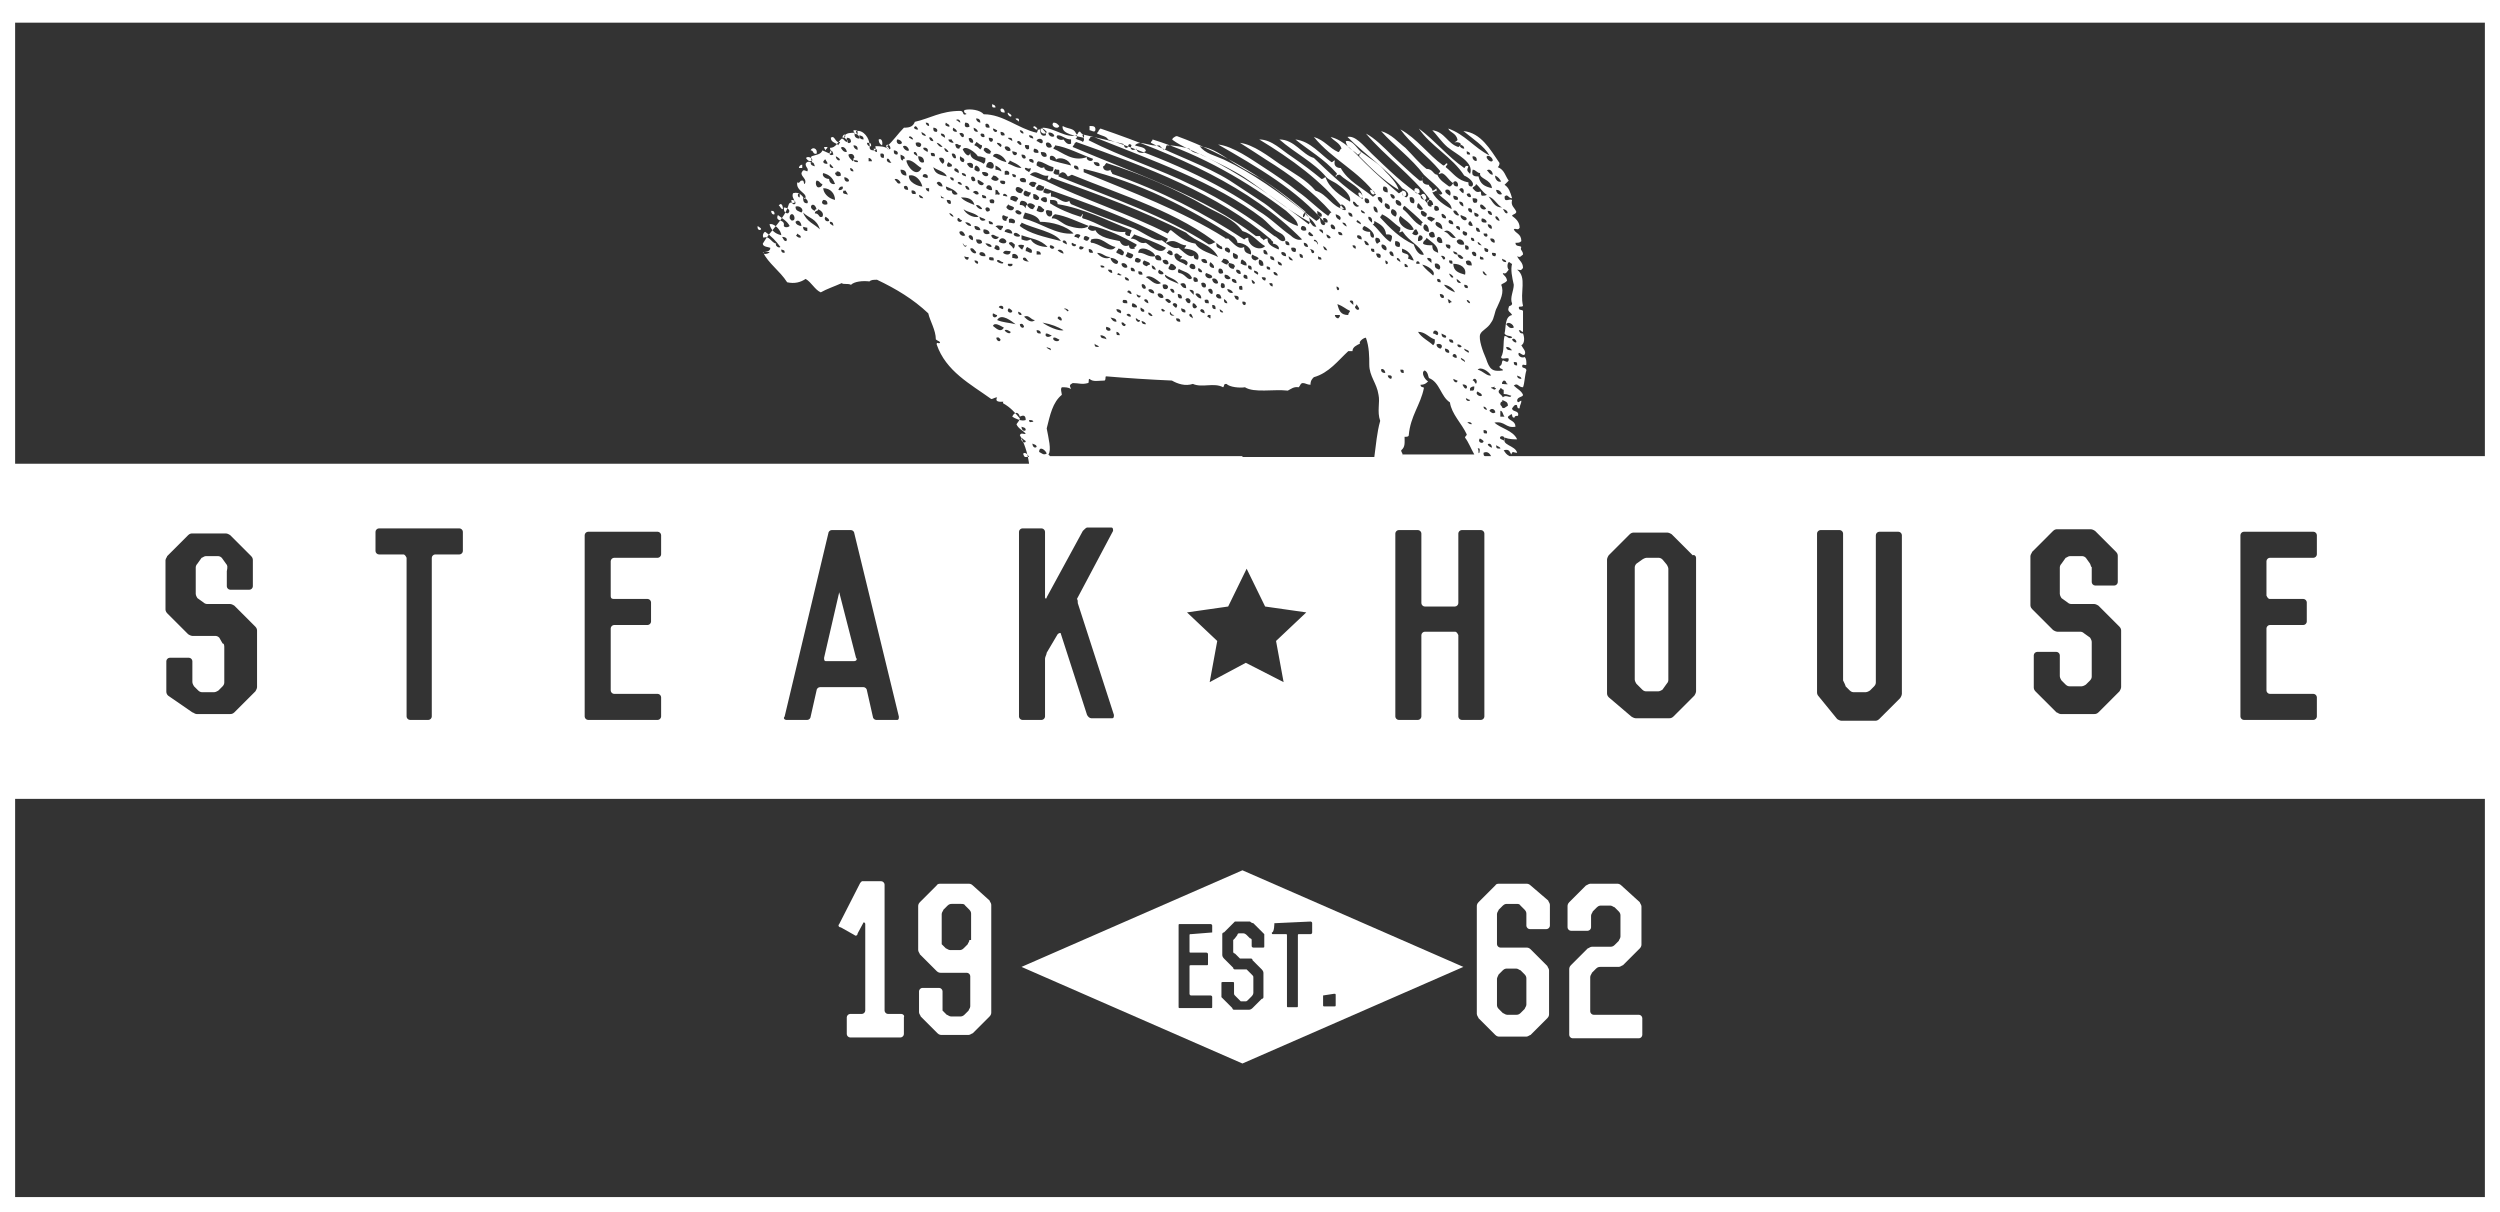 <?xml version="1.0" encoding="utf-8"?>
<!-- Generator: Adobe Illustrator 18.0.0, SVG Export Plug-In . SVG Version: 6.00 Build 0)  -->
<!DOCTYPE svg PUBLIC "-//W3C//DTD SVG 1.1//EN" "http://www.w3.org/Graphics/SVG/1.1/DTD/svg11.dtd">
<svg version="1.1" id="Layer_1" xmlns="http://www.w3.org/2000/svg" xmlns:xlink="http://www.w3.org/1999/xlink" x="0px" y="0px"
	 viewBox="0 138.3 297.6 144.3" enable-background="new 0 138.3 297.6 144.3" xml:space="preserve">
<rect x="0" y="138.3" width="297.6" height="144.3" fill="#333333" stroke="none"/>
<g>
	<path fill="#FFFFFF" d="M121.6,253.4l26.3,11.5l26.3-11.5l-26.3-11.5L121.6,253.4z M144.3,249.3
		C144.3,249.4,144.3,249.4,144.3,249.3l-2.5,0.2c-0.2,0-0.2,0-0.2,0.2v1.8c0,0.2,0,0.2,0.2,0.2h1.8c0,0,0.2,0,0.2,0.2v1.1
		c0,0.2,0,0.2-0.2,0.2h-1.8c-0.2,0-0.2,0-0.2,0.2v3.2c0,0,0,0.2,0.2,0.2h2.3c0,0,0.2,0,0.2,0.2v1.1c0,0.2,0,0.2-0.2,0.2h-3.6
		c-0.2,0-0.2,0-0.2-0.2v-9.6c0-0.2,0-0.2,0.2-0.2h3.6c0,0,0.2,0,0.2,0.2V249.3z M157.5,256.8C157.5,256.6,157.5,256.6,157.5,256.8
		l1.3-0.2c0.2,0,0.2,0,0.2,0.2v1.1c0,0.2,0,0.2-0.2,0.2h-1.1c-0.2,0-0.2,0-0.2-0.2V256.8z M151.7,248.2L151.7,248.2l4.3-0.2
		c0,0,0.2,0,0.2,0.2v1.1c0,0,0,0.2-0.2,0.2h-1.3c-0.2,0-0.2,0-0.2,0.2v8.3c0,0.2,0,0.2-0.2,0.2h-0.9c-0.2,0-0.2,0-0.2-0.2v-8.3
		c0-0.2,0-0.2-0.2-0.2h-1.4c-0.2,0-0.2,0-0.2-0.2C151.7,249.3,151.7,248.2,151.7,248.2z M149.2,248.2l1.1,1.1l0.2,0.2v1.4
		c0,0.2,0,0.2-0.2,0.2h-1.1c0,0-0.2,0-0.2-0.2v-0.7c0,0,0-0.2-0.2-0.2l-0.4-0.4c0,0-0.2-0.2-0.4-0.2h-0.5c0,0-0.2,0-0.2,0.2L147,250
		l-0.2,0.2v1.4c0,0,0,0.2,0.2,0.2l0.4,0.4l0.2,0.2h1.3c0,0,0.2,0,0.2,0.2l1.1,1.1c0,0,0.2,0.2,0.2,0.4v2.9c0,0,0,0.2-0.2,0.2
		l-1.1,1.1c0,0-0.2,0.2-0.4,0.2h-1.8c0,0-0.2,0-0.2-0.2l-1.1-1.1l-0.2-0.2v-1.6c0-0.2,0-0.2,0.2-0.2h1.1c0.2,0,0.2,0,0.2,0.2v1.1
		c0,0.2,0,0.2,0.2,0.4l0.4,0.4l0.2,0.2h0.5c0.2,0,0.2,0,0.4-0.2l0.4-0.4c0,0,0.2-0.2,0.2-0.4v-1.8c0-0.2,0-0.2-0.2-0.4l-0.4-0.4
		l-0.2-0.2H147c0,0-0.2,0-0.2-0.2l-1.1-1.1c0,0-0.2-0.2-0.2-0.4v-2.5c0,0,0-0.2,0.2-0.2l1.1-1.1l0.2-0.2h1.8
		C149,248.2,149.2,248.2,149.2,248.2z"/>
	<path fill="#FFFFFF" d="M107.3,259h-1.6c-0.2,0-0.4-0.2-0.4-0.4v-15c0-0.2-0.2-0.4-0.4-0.4h-0.7c-0.2,0-0.4,0-0.5,0H103
		c-0.2,0-0.4,0-0.4,0l-0.2,0.2l-2.5,4.9c-0.2,0.2,0,0.4,0.2,0.4l1.6,0.9c0.2,0.2,0.4,0,0.4-0.2l0.7-1.3c0.2,0,0.2,0.2,0.2,0.2v10.3
		c0,0.2-0.2,0.4-0.4,0.4h-1.4c-0.2,0-0.4,0.2-0.4,0.4v2c0,0.2,0.2,0.4,0.4,0.4h1.4c0.2,0,0.4,0,0.5,0h2c0.2,0,0.4,0,0.5,0h1.6
		c0.2,0,0.4-0.2,0.4-0.4v-2C107.7,259.2,107.5,259,107.3,259z"/>
	<path fill="#FFFFFF" d="M115.8,243.7c-0.2-0.2-0.4-0.2-0.5-0.2H112c-0.2,0-0.4,0-0.5,0.2l-2,2c-0.2,0.2-0.2,0.4-0.2,0.5v5.2
		c0,0.2,0.2,0.4,0.2,0.5l2,2c0.2,0.2,0.4,0.2,0.5,0.2h3.1c0.2,0,0.4,0.2,0.4,0.4v3.6c0,0.2-0.2,0.4-0.2,0.5l-0.5,0.5
		c-0.2,0.2-0.4,0.2-0.5,0.2h-1.1c-0.2,0-0.4-0.2-0.5-0.2l-0.5-0.5c0-0.5,0-0.7,0-0.9v-1.4c0-0.2-0.2-0.4-0.4-0.4h-2
		c-0.2,0-0.4,0.2-0.4,0.4v2.5c0,0.2,0.2,0.4,0.2,0.5l2,2c0.2,0.2,0.4,0.2,0.5,0.2h3.2c0.2,0,0.4-0.2,0.5-0.2l2-2
		c0.2-0.2,0.2-0.4,0.2-0.5V246c0-0.2-0.2-0.4-0.2-0.5L115.8,243.7z M115.4,250.2c0,0.2-0.2,0.4-0.2,0.5l-0.5,0.5
		c-0.2,0.2-0.4,0.2-0.5,0.2h-1.1c-0.2,0-0.4-0.2-0.5-0.2l-0.5-0.5c0-0.2,0-0.4,0-0.5v-3.1c0-0.2,0.2-0.4,0.2-0.5l0.5-0.5
		c0.2-0.2,0.4-0.2,0.5-0.2h1.1c0.2,0,0.4,0,0.5,0.2l0.5,0.5c0.2,0.2,0.2,0.4,0.2,0.5v3.1H115.4z"/>
	<path fill="#FFFFFF" d="M182.2,243.7c-0.2-0.2-0.4-0.2-0.5-0.2h-3.2c-0.2,0-0.4,0-0.5,0.2l-2,2c-0.2,0.2-0.2,0.4-0.2,0.5V259
		c0,0.2,0.2,0.4,0.2,0.5l2,2c0.2,0.2,0.4,0.2,0.5,0.2h3.2c0.2,0,0.4-0.2,0.5-0.2l2-2c0.2-0.2,0.2-0.4,0.2-0.5v-5.2
		c0-0.2-0.2-0.4-0.2-0.5l-2-2c-0.2-0.2-0.4-0.2-0.5-0.2h-3.1c-0.2,0-0.4-0.2-0.4-0.4v-3.6c0-0.2,0.2-0.4,0.2-0.5l0.5-0.5
		c0.2-0.2,0.4-0.2,0.5-0.2h1.1c0.2,0,0.4,0,0.5,0.2l0.5,0.5c0.2,0.2,0.2,0.4,0.2,0.5v1.4c0,0.2,0.2,0.4,0.4,0.4h2
		c0.2,0,0.4-0.2,0.4-0.4V246c0-0.2-0.2-0.4-0.2-0.5L182.2,243.7z M178.4,254.3l0.5-0.5c0.2-0.2,0.4-0.2,0.5-0.2h1.1
		c0.2,0,0.4,0.2,0.5,0.2l0.5,0.5c0.2,0.2,0.2,0.4,0.2,0.5v3.1c0,0.2-0.2,0.4-0.2,0.5l-0.5,0.5c-0.2,0.2-0.4,0.2-0.5,0.2h-1.1
		c-0.2,0-0.4-0.2-0.5-0.2l-0.5-0.5c-0.2-0.2-0.2-0.4-0.2-0.5v-3.1C178.2,254.7,178.4,254.3,178.4,254.3z"/>
	<path fill="#FFFFFF" d="M193,243.7c-0.2-0.2-0.4-0.2-0.5-0.2h-3.2c-0.2,0-0.4,0.2-0.5,0.2l-2,2c-0.2,0.2-0.2,0.4-0.2,0.5v2.5
		c0,0.2,0.2,0.4,0.4,0.4h2c0.2,0,0.4-0.2,0.4-0.4v-1.4c0-0.2,0.2-0.4,0.2-0.5l0.5-0.5c0.2-0.2,0.4-0.2,0.5-0.2h1.1
		c0.2,0,0.4,0.2,0.5,0.2l0.5,0.5c0.2,0.2,0.2,0.4,0.2,0.5v2.5c0,0.2-0.2,0.4-0.2,0.5l-0.5,0.5c-0.2,0.2-0.4,0.2-0.5,0.2h-2.2
		c-0.2,0-0.4,0.2-0.5,0.2l-2,2c-0.2,0.2-0.2,0.4-0.2,0.5v7.8c0,0.2,0.2,0.4,0.4,0.4h7.9c0.2,0,0.4-0.2,0.4-0.4v-2
		c0-0.2-0.2-0.4-0.4-0.4h-5.4c-0.2,0-0.4-0.2-0.4-0.4v-4.1c0-0.2,0.2-0.4,0.2-0.5l0.5-0.5c0.2-0.2,0.4-0.2,0.5-0.2h2.2
		c0.2,0,0.4-0.2,0.5-0.2l2-2c0.2-0.2,0.2-0.4,0.2-0.5v-4.5c0-0.2-0.2-0.4-0.2-0.5L193,243.7z"/>
	<path fill="#FFFFFF" d="M197.9,204.9c-0.2-0.2-0.4-0.2-0.5-0.2h-1.4c-0.2,0-0.5,0.2-0.5,0.2l-0.7,0.5c-0.2,0.2-0.2,0.4-0.2,0.5
		v13.3c0,0.2,0.2,0.5,0.2,0.5l0.7,0.7c0.2,0.2,0.4,0.2,0.5,0.2h1.4c0.2,0,0.5-0.2,0.5-0.2l0.5-0.7c0.2-0.2,0.2-0.4,0.2-0.5V206
		c0-0.2-0.2-0.5-0.2-0.5L197.9,204.9z"/>
	<path fill="#FFFFFF" d="M99.9,208.8l-1.8,7.8c0,0.2,0,0.4,0.2,0.4h3.4c0.2,0,0.4-0.2,0.2-0.4L99.9,208.8
		C99.9,208.7,99.9,208.7,99.9,208.8z"/>
	<path fill="#FFFFFF" d="M0,138.3v144.3h297.6V138.3H0z M295.8,140.1v52.5H179.7c-0.4-0.2-0.5-0.4-0.7-0.7c0.7-0.2,0.7,0.2,0.9,0.5
		c0.2-0.5,0.2-0.2,0.7-0.2c-0.2-0.9-2-0.9-1.4-1.8c0.4,0.2,1.1,0.2,1.4,0.2c-0.5-1.1-2-1.3-2.7-2c1.3-0.2,1.3,0.7,2.5,0.5
		c0-0.7-0.7-0.7-0.9-1.1c0-0.2,0.2-0.2,0.4-0.4c0.2,0,0,0.5,0.4,0.4c0-0.2,0.2-0.2,0.4-0.2c0.2-0.7-0.7-0.4-0.7-0.9
		c0.2-0.2,0.2-0.4,0.5-0.4c0.2,0,0,0.5,0.4,0.4c0-0.4,0.2-0.5,0.2-0.9c-0.2,0-0.4,0.4-0.5,0c0-0.5,0.7-0.4,0.7-0.7
		c-0.2-0.5-0.7-0.7-1.1-1.1c0.5-0.4,0.5,0.2,1.1,0.2c0.2-0.5,0.2-1.4,0.4-2c0-0.4-0.5-0.2-0.5-0.5c0-0.4,0.4,0,0.5-0.2
		c0-0.4,0-0.7-0.2-0.9c-0.4,0.2-0.9-0.2-0.7-0.5c0.2,0,0.5,0.4,0.7,0.2c0.2-0.4-0.2-0.7-0.4-1.1c0.4-0.2,0.4-0.9,0.2-1.4
		c-0.4,0-0.4-0.2-0.5-0.4c0.4,0,0.2,0.2,0.5,0.2c0-1.1,0-1.4,0-2.5c-0.2-0.2-0.5,0-0.5-0.4c0-0.2,0.4,0,0.5-0.2
		c-0.4-1.6,0.5-3.4-0.7-4.3c0.4,0,0.4,0.2,0.7-0.2c0-0.7-0.5-0.9-0.7-1.4c0.4,0.2,0.4,0,0.7-0.2c0-0.5-0.4-0.5-0.2-0.9
		c-0.2-0.2-0.7,0-0.7-0.5c0.4,0,0.5,0,0.7-0.2c0-0.9-0.7-0.9-0.9-1.4c0.2-0.2,0.5,0.2,0.7-0.2c0-0.7-0.5-1.1-0.9-1.4
		c0-0.2,0.5-0.2,0.5-0.5c-0.2-0.5-0.7-0.7-0.5-1.4c-0.4-0.2-0.9,0.4-0.9-0.4c0.4-0.4,0.4,0.2,0.9,0.2c-0.2-0.7-0.4-1.3-0.9-1.6
		c0.2-0.2,0.4-0.4,0.5-0.5c-0.4-0.5-0.5-1.3-1.3-1.6c0.2-0.2,0.2-0.4,0.2-0.5c-1.1-1.6-2.2-3.6-4.3-3.8c1.1,0.9,2.5,1.8,3.1,2.9
		c-1.8-0.9-2.9-2.5-4.9-3.2c0.2,0.5,0.9,0.5,1.1,1.3c0,0.2-0.2,0.2-0.4,0.4c0.2-0.2,1.3,0,0.5,0.5c-1.3-0.4-1.6-1.8-3.1-2
		c0.5,0.5,1.1,1.4,1.8,2c1.1,0.9,3.2,1.8,2.7,3.2c-0.4-0.4-0.4-0.4-0.2-0.9c-0.4-0.2-0.4,0.2-0.5,0.2c-2-1.4-3.4-3.2-5.4-4.7
		c1.3,2,4,3.4,5.4,5.6c0.5,0.2,1.4,0.9,0.9,1.3c-0.4,0-0.4-0.2-0.4-0.5c-1.3-0.2-1.8-1.1-2.7-1.8c0-0.2,0.2-0.2,0.2-0.4
		c-0.2-0.2-0.2,0.2-0.5,0.2c-1.8-1.3-3.1-3.2-5.1-4.3c1.3,1.8,3.2,3.1,4.7,4.9c0.2,0.2-0.4,0.4,0,0.4c0.5-0.4,1.1,0.9,1.6,1.1
		c-0.2,0.2-0.2,0.4-0.5,0.4c-0.5-0.4-1.1-0.7-1.4-1.4c-0.5,0-0.5-0.7-1.3-0.7c-0.9-0.7-1.6-1.6-2.5-2.5c-0.9-0.7-1.6-1.6-2.9-2
		c1.6,1.8,3.6,3.2,5.1,5.2c0.7,0.7,1.6,1.3,2.2,2.2c-0.2,0.4-0.7,0-0.7-0.5c0-0.2-0.2,0.2-0.5,0.2c0-0.4-0.4-0.4-0.4-0.7
		c-0.7,0-0.9-0.4-0.7-0.9c-0.2,0,0.2,0.5-0.4,0.4c-1.1-0.9-2-1.8-3.2-2.9c-1.1-1.1-2.2-2.2-3.2-2.7c2.3,2.7,5.4,4.9,7.6,7.8
		c-0.2,0,0,0.4-0.4,0.4c-0.2-0.4-0.5-0.4-0.5-0.7c-2.2-1.4-4-3.2-6-5.1c-1.1-1.1-2-2.2-2.9-2c2.2,2.2,4.7,3.8,6.5,6.1
		c0.4,0.2,1.1,0.7,0.5,1.1c-0.4-0.2-0.5-0.2-0.5-0.7c-0.2,0-0.2,0.2-0.4,0.2c-1.3-1.1-2.7-2.3-4-3.6c-1.3-1.3-2.5-2.7-4.1-3.1
		c0.4,0.5,1.1,0.7,1.3,1.4c-0.2,0-0.2,0.4-0.4,0.4c-1.1-0.5-1.6-1.4-2.9-1.8c2.2,2.7,5.4,4.1,7.4,6.9c-0.2,0-0.2,0.2-0.4,0.2
		c-1.3-1.1-2.9-1.8-3.8-3.4c-0.4,0-0.9-0.2-0.7-0.9c-0.2,0-0.2,0.2-0.4,0.2c-1.3-0.9-2.5-2.5-4.3-2.7c1.6,1.3,3.4,2.3,4.9,4
		c0.2,0.2-0.4,0.4,0,0.4c0-0.2,0.2-0.2,0.4-0.2c0.9,0.9,2.9,1.6,2.7,2.9c-2.2-1.4-4-3.2-5.8-4.9c-1.4-0.4-2.3-2.2-4.1-2.2
		c1.8,1.6,4.1,2.7,5.6,4.5c0.4,0.4,0.9,0.5,1.4,0.9c0.7,0.5,1.6,1.3,1.4,2c-1.1-0.7-2.5-1.6-2.9-2.9c-0.2,0-0.2,0.2-0.5,0.2
		c-1.1-0.9-2-1.6-3.6-2.7c-1.1-0.7-2.3-2-3.8-2c3.8,2.3,7.4,4.9,10.1,8.3c-1.4-0.2-2-1.8-3.4-2.2c-1.1-1.3-2.5-2-4.3-3.2
		c-1.3-0.9-3.1-2.3-4.7-2.5c1.1,0.7,2.2,1.4,3.1,2c2.9,1.8,5.6,3.8,7.8,6.3c-0.2,0-0.2,0.2-0.4,0.4c-1.3-0.9-2.3-2-3.6-2.9
		c-1.1-0.9-2.7-2-4.1-2.9c-1.4-0.9-3.6-2.5-5.4-2.7c4.7,2.7,9.4,5.4,12.8,9.4c-0.2,0,0,0.2-0.2,0.2c-0.5,0-0.4-0.7-0.5-0.9
		c0,0.2-0.2,0.2-0.4,0.4c-2.2-1.6-4.1-3.4-6.7-5.1c-0.9-0.5-2-1.1-3.1-1.8c-1.4-0.9-2.5-1.8-4.1-2c0.7,0.9,1.8,1.1,2.9,1.6
		c3.4,1.6,6.7,4,9.4,6.1c0.4,0.4,1.1,0.9,0.7,1.6c-4-3.1-8.1-6-12.8-8.3c-0.5-0.2-1.1-0.2-1.4-0.7c-0.9-0.2-1.6-0.4-2.7-0.4
		c-0.2,0.2,0,0.5-0.4,0.5c-0.2-0.2-0.4-0.4-0.5-0.5c-1.1,0.2-2.3-0.7-2.9,0c0.5,0.2,1.3,0.2,1.3,0.7c0,0-0.2,0-0.2,0.2
		c-0.4,0-0.9,0-0.9-0.5c-0.4,0.2-0.5,0.2-0.7,0c0-0.4,0.2-0.4,0-0.5c-0.4-0.2-0.2,0.4-0.5,0.4c-0.4,0-0.2-0.5-0.5-0.5
		c-1.6-0.4-3.1-0.7-4.7-1.1c-0.2,0.2,0.4,0.5,0,0.9c-0.2-0.2-0.5-0.2-0.9-0.4c0.2,0,0.2-0.2,0.2-0.4c-1.3,0.4-2.7-0.9-4.1-0.9
		c0,0.4,0.5,0.4,0.4,0.9c-0.5,0.2-0.7-0.2-0.7-0.7c-0.4,0-0.2,0.2-0.4,0.4c-2.2-0.5-4-2.2-6.3-2.2c-0.4-0.5-1.6-0.7-2.3-0.5
		c-0.2,0.4,0.4,0.4,0.2,0.5c-0.5,0.2-0.2-0.4-0.7-0.4c-2.3,0-3.6,0.9-5.4,1.3c-0.2,0.5-0.5,0.7-1.3,0.7c-0.7,0.7-1.3,1.6-2,2.2
		c0,0,0.4,0.4,0.2,0.4c-0.4-0.4-1.1-0.4-1.6-0.4c0,0.2,0.2,0.5-0.2,0.5c-0.7,0-0.4-0.5-0.5-0.7c0-0.7-0.7-1.8-1.6-1.6
		c0,0.5,0.5,0.5,0.4,0.9c-0.5,0-0.7-0.4-0.5-0.7c-0.5,0-1.1,0-1.3,0.4c0,0.4,0.5,0.4,0.4,0.7c-0.4,0-0.4-0.4-0.7-0.4
		c-0.5,0.4-0.7,1.1-1.4,1.1c0,0.4,0.4,0.5,0,0.7c-0.4-0.2-0.5-0.2-0.9-0.4c-0.2,0.5-0.7,0.5-1.3,0.7c-0.2,0.4,0.2,0.5,0,0.7
		c-0.2,0-0.5-0.2-0.7,0.2c0,0.5,0.4,0.5,0.2,0.9c-0.5-0.2-0.5-0.2-0.7,0.2c0,0.5,0.7,0.7,0.4,1.3c-0.2,0,0-0.5-0.4-0.4
		c-0.2,0-0.2,0.4-0.5,0.2c-0.2,1.1,1.4,1.3,0.9,2c-0.4-0.5-0.7-0.9-1.4-0.7c-0.2,0.5,0.2,0.7,0.2,1.1c-0.2,0.2-0.5-0.2-0.7,0.2
		c-0.5,1.8-2.2,3.1-3.1,4.7c0,0.4,0.7,0.4,0.9,0.5c0,0.5-0.7,0.5-0.9,0.5c0.7,1.4,2,2.2,2.9,3.6c0.9,0.2,1.6,0,2.2-0.4
		c0.7,0.4,1.1,1.3,1.8,1.6c0.7-0.4,1.6-0.7,2.5-1.1c0.2,0.2,0.7,0,1.1,0.2c0.4-0.4,1.4-0.5,2.2-0.4c0.2-0.2,0.5-0.2,0.9-0.2
		c2.3,1.1,4.3,2.3,6.1,4c0.2,0.9,0.9,2,0.9,3.1c0.2,0.2,0.5,0.2,0.5,0.4c-0.2,0.2-0.4-0.2-0.4,0.2c1.1,3.2,4,4.7,6.5,6.5
		c0.2,0,0.4-0.2,0.7-0.2c-0.4,0.7,0.7,0.5,0.9,0.5c-0.2,0-0.2,0-0.2,0.2c0.9,0.5,1.4,1.1,2,1.8c0,0.2-0.2,0.4-0.4,0.7
		c0.2,0.5,0.7,0.7,1.1,1.1c-0.2,0.2-0.5-0.2-0.7,0.2c0.5,0.9,0.9,2,1.1,3.4H1.8v-52.5H295.8z M270.2,209.6h4c0.2,0,0.4,0.2,0.4,0.4
		v2.3c0,0.2-0.2,0.4-0.4,0.4h-4c-0.2,0-0.4,0.2-0.4,0.4v7.4c0,0.2,0.2,0.4,0.4,0.4h5.2c0.2,0,0.4,0.2,0.4,0.4v2.3
		c0,0.2-0.2,0.4-0.4,0.4h-8.3c-0.2,0-0.4-0.2-0.4-0.4v-21.6c0-0.2,0.2-0.4,0.4-0.4h8.3c0.2,0,0.4,0.2,0.4,0.4v2.3
		c0,0.2-0.2,0.4-0.4,0.4h-5.2c-0.2,0-0.4,0.2-0.4,0.4v4.1C269.9,209.4,270,209.6,270.2,209.6z M248.8,205.4l-0.5-0.7
		c-0.2-0.2-0.4-0.2-0.5-0.2h-1.4c-0.2,0-0.4,0.2-0.5,0.2l-0.5,0.7c-0.2,0.2-0.2,0.4-0.2,0.5v3.1c0,0.2,0.2,0.5,0.2,0.5l0.7,0.5
		c0.2,0.2,0.4,0.2,0.5,0.2h2.7c0.2,0,0.5,0.2,0.5,0.2l2.5,2.5c0.2,0.2,0.2,0.4,0.2,0.5v6.7c0,0.2-0.2,0.5-0.2,0.5l-2.5,2.5
		c-0.2,0.2-0.4,0.2-0.5,0.2h-4c-0.2,0-0.4-0.2-0.5-0.2l-2.5-2.5c-0.2-0.2-0.2-0.4-0.2-0.5v-3.8c0-0.2,0.2-0.4,0.4-0.4h2.3
		c0.2,0,0.4,0.2,0.4,0.4v2.5c0,0.2,0.2,0.5,0.2,0.5l0.5,0.5c0.2,0.2,0.4,0.2,0.5,0.2h1.4c0.2,0,0.5-0.2,0.5-0.2l0.5-0.5
		c0.2-0.2,0.2-0.4,0.2-0.5v-4.1c0-0.2-0.2-0.5-0.2-0.5l-0.7-0.5c-0.2-0.2-0.4-0.2-0.5-0.2h-2.7c-0.2,0-0.5-0.2-0.5-0.2l-2.5-2.5
		c-0.2-0.2-0.2-0.4-0.2-0.5v-5.8c0-0.2,0.2-0.4,0.2-0.5l2.5-2.5c0.2-0.2,0.4-0.2,0.5-0.2h4c0.2,0,0.5,0.2,0.5,0.2l2.5,2.5
		c0.2,0.2,0.2,0.4,0.2,0.5v3.1c0,0.2-0.2,0.4-0.4,0.4h-2.3c-0.2,0-0.4-0.2-0.4-0.4v-1.8C248.9,205.8,248.9,205.6,248.8,205.4z
		 M219.7,220l0.5,0.5c0.2,0.2,0.4,0.2,0.5,0.2h1.4c0.2,0,0.5-0.2,0.5-0.2l0.5-0.5c0.2-0.2,0.2-0.4,0.2-0.5V202
		c0-0.2,0.2-0.4,0.4-0.4h2.3c0.2,0,0.4,0.2,0.4,0.4v18.9c0,0.2-0.2,0.5-0.2,0.5l-2.5,2.5c-0.2,0.2-0.4,0.2-0.5,0.2h-4
		c-0.2,0-0.5-0.2-0.5-0.2l-2.2-2.7c-0.2-0.2-0.2-0.4-0.2-0.5v-18.9c0-0.2,0.2-0.4,0.4-0.4h2.3c0.2,0,0.4,0.2,0.4,0.4v17.5
		C219.5,219.5,219.7,219.9,219.7,220z M201.9,204.7v15.9c0,0.2-0.2,0.5-0.2,0.5l-2.5,2.5c-0.2,0.2-0.4,0.2-0.5,0.2h-4
		c-0.2,0-0.5-0.2-0.5-0.2l-2.7-2.3c-0.2-0.2-0.2-0.4-0.2-0.5v-15.9c0-0.2,0.2-0.5,0.2-0.5l2.5-2.5c0.2-0.2,0.4-0.2,0.5-0.2h4
		c0.2,0,0.5,0.2,0.5,0.2l2.5,2.5C201.7,204.3,201.9,204.5,201.9,204.7z M173.2,213.5h-3.6c-0.2,0-0.4,0.2-0.4,0.4v9.7
		c0,0.2-0.2,0.4-0.4,0.4h-2.3c-0.2,0-0.4-0.2-0.4-0.4v-21.8c0-0.2,0.2-0.4,0.4-0.4h2.3c0.2,0,0.4,0.2,0.4,0.4v8.3
		c0,0.2,0.2,0.4,0.4,0.4h3.6c0.2,0,0.4-0.2,0.4-0.4v-8.3c0-0.2,0.2-0.4,0.4-0.4h2.3c0.2,0,0.4,0.2,0.4,0.4v21.8
		c0,0.2-0.2,0.4-0.4,0.4h-2.3c-0.2,0-0.4-0.2-0.4-0.4v-9.7C173.5,213.7,173.4,213.5,173.2,213.5z M152.8,219.5l-4.5-2.3l-4.3,2.3
		l0.9-4.9l-3.6-3.4l4.9-0.7l2.2-4.5l2.2,4.5l4.9,0.7l-3.6,3.4L152.8,219.5z M147.9,192.6h-5.6H125l-0.2-0.2c0.4-0.5,0-2-0.2-3.1
		c0.4-1.6,0.7-3.1,1.8-4c0-0.2-0.2-0.7,0-0.9c0.5,0,0.7,0,1.1,0.2c-0.2-0.4-0.2-0.5,0.2-0.7c0.7,0,1.1,0.2,1.8,0
		c0.2,0,0-0.5,0.2-0.5c0.4,0.4,1.1,0.2,1.8,0.2c0.2-0.2,0-0.5,0.2-0.5c2.3,0.2,5.4,0.4,7.8,0.5c0.7,0.4,1.6,0.7,2.5,0.4
		c1.1,0.5,2.5-0.2,3.6,0.4c0.2-0.2,0-0.4,0.4-0.4c0.4,0.4,1.6,0.5,2.2,0.4c1.1,0.7,3.4,0.2,5.1,0.4c0.4-0.2,0.7-0.5,1.3-0.4
		c0.2-0.2,0.2-0.5,0.5-0.5s0.5,0.2,0.9,0.2c0-0.5,0.2-0.7,0.4-0.9c1.8-0.5,2.9-2,4.1-3.1c0.4,0,0.2,0,0.5,0c0-0.5,0.5-0.7,0.9-0.9
		c-0.2-0.2,0.4-0.7,0.7-0.7c0.4,1.1,0.4,2.3,0.4,3.2c0,1.4,0.9,2.2,1.1,3.6c0.2,0.9-0.2,2,0.2,3.1c-0.4,1.4-0.5,2.9-0.7,4.3H147.9
		L147.9,192.6z M128.3,210.1l4.3,13.3c0,0.2,0,0.4-0.2,0.4h-2.5c-0.2,0-0.4-0.2-0.5-0.4l-3.1-9.6c0-0.2-0.2-0.2-0.4,0l-1.3,2.2
		c0,0.2-0.2,0.5-0.2,0.7v6.9c0,0.2-0.2,0.4-0.4,0.4h-2.3c-0.2,0-0.4-0.2-0.4-0.4v-22c0-0.2,0.2-0.4,0.4-0.4h2.3
		c0.2,0,0.4,0.2,0.4,0.4v7.8c0,0.2,0.2,0.2,0.2,0l4.3-7.9c0.2-0.2,0.4-0.4,0.5-0.4h2.9c0.2,0,0.2,0.2,0.2,0.4l-4.3,8.1
		C128.3,209.7,128.3,209.9,128.3,210.1z M118.7,176.4c0.5-0.9,1.8,0.2,2.2,0.5C120.1,176.7,119.4,176.7,118.7,176.4z M120.3,177.8
		c0,0.4-0.7,0-0.7-0.2C119.8,177.5,120,177.6,120.3,177.8z M118.2,177.1c0.2-0.5,0.9,0,1.3,0.2C119.1,178,118.5,177.3,118.2,177.1z
		 M119.1,178.7c0,0.4-0.5,0.2-0.5-0.2C118.9,178.4,118.9,178.5,119.1,178.7z M113.5,164.1c-0.2,0-0.4-0.2-0.5-0.4
		C113.1,163.6,113.5,163.9,113.5,164.1z M112.7,162.1c0.4,0,0.5,0,0.5,0.4C113.1,162.7,112.7,162.5,112.7,162.1z M113.3,161
		c-0.4,0-0.7,0-0.7-0.5c0.5,0.2,1.1,0.4,1.4,0.9C113.6,161.6,113.3,161.4,113.3,161z M112.4,161.9c-0.4,0-0.4,0-0.4-0.4
		C112,161.8,112.4,161.8,112.4,161.9z M111.5,160.1c0.2-0.4,0.7,0,0.7,0.4C111.7,160.5,111.7,160.3,111.5,160.1z M111.1,158.2
		c0.5,0.4,1.4,0.5,1.6,1.1C112,159.1,111.3,159.1,111.1,158.2z M108.2,159.2c0.7-0.2,1.4,0.5,1.6,1.3
		C109.3,160.5,108.1,160,108.2,159.2z M109.9,161.9c-0.2,0-0.5,0-0.5-0.4C109.7,161.6,109.9,161.8,109.9,161.9z M109,161.4
		c-0.4,0-0.5,0-0.5-0.4C108.6,160.9,109.1,161,109,161.4z M106.8,156.7c-0.4,0-0.4-0.2-0.4-0.5C106.8,156.2,107,156.5,106.8,156.7z
		 M106.8,154.9c0.4,0,0.7,0.4,0.5,0.5C107,155.6,106.6,155.3,106.8,154.9z M107.2,160.1c-0.4,0.2-0.4-0.2-0.7-0.4
		C106.6,159.4,107.2,159.8,107.2,160.1z M107.2,156.7c0.4,0.2,0.5,0.2,0.5,0.5c-0.2,0-0.2,0-0.2,0.2
		C107.2,157.4,107.2,157.1,107.2,156.7z M109.7,154c0.2,0.2,0.5,0.2,0.5,0.5C109.9,154.4,109.7,154.4,109.7,154z M110.4,156.4
		c-0.2-0.2-0.5-0.2-0.5-0.5C110.2,155.8,110.6,156,110.4,156.4z M110,157.6c-0.4,0.2-0.7-0.2-0.7-0.7
		C109.9,156.9,110,157.3,110,157.6z M109.5,155.8c-0.4,0-0.5-0.2-0.5-0.5C109.5,155.1,109.9,155.5,109.5,155.8z M108.8,153.5
		c0.2-0.4,0.4,0,0.5,0.2C109.1,153.8,108.8,153.6,108.8,153.5z M109,156.4c0.2,0.2,0.2,0.4,0.2,0.5c-0.2-0.2-0.5-0.2-0.4-0.5
		C108.8,156.4,109,156.4,109,156.4z M108.2,154.7c0-0.4,0.5,0,0.5,0.2C108.4,154.9,108.4,154.7,108.2,154.7z M108.2,156.2
		c-0.2,0.2-0.7-0.2-0.7-0.5C107.9,155.5,108.2,156,108.2,156.2z M107.9,159.2c-0.4,0-0.7-0.2-0.7-0.7
		C107.7,158.5,107.9,158.7,107.9,159.2z M108.1,160.9c-0.2,0-0.5,0-0.5-0.4C107.9,160.3,108.1,160.5,108.1,160.9z M107.9,157.4
		c0.7-0.2,1.3,0.7,1.8,0.9C109.1,159.6,107.9,158,107.9,157.4z M109.9,159.1c0.2-0.2,0.7,0,0.5,0.4
		C110,159.4,109.7,159.4,109.9,159.1z M110.6,160.7c0,0.2,0,0.2,0,0.4c-0.2,0-0.4-0.2-0.4-0.4C110.2,160.7,110.4,160.7,110.6,160.7z
		 M110.2,152.9c0.4,0,0.4,0.2,0.4,0.4C110.4,153.3,110.2,153.1,110.2,152.9z M111.1,155.1c-0.4,0-0.4-0.2-0.5-0.4
		C110.8,154.5,111.1,154.9,111.1,155.1z M110.8,156.5c0.4,0,0.5,0,0.5,0.4C110.9,156.9,110.8,156.9,110.8,156.5z M150.3,164.3
		c0.5,0.4,0.9,0.9,1.4,1.3c0.4,0.4,1.3,0.5,1.3,1.3c-0.5,0.4-0.9-0.4-1.3-0.5c-2.9-2.2-6.1-4.3-9.7-6c-4-2-8.5-3.4-12.4-5.4
		c0-0.2,0.2-0.2,0.2-0.4c0.2,0,0.2,0,0.4,0C136.9,157.3,144.7,160,150.3,164.3z M129.7,153.8c0-0.2,0-0.4,0-0.5c0.4,0,0.7,0,0.7,0.4
		C130.4,154.2,129.9,153.8,129.7,153.8z M155.1,164.1c0,0.2,0.4-0.2,0.2-0.4c0.5,0.5,1.1,0.9,1.4,1.6c-0.4,0-0.5-0.2-0.7-0.5
		c-2.9-1.6-5.2-3.6-7.9-5.4c-1.4-0.9-2.9-1.6-4.3-2.3c-1.4-0.7-3.1-1.3-4.3-2.2c0.2,0,0-0.2,0.2-0.2c0,0,0.2-0.2,0.4-0.2
		c6,2.2,11,5.4,15.3,9C155.3,163.7,155.1,163.7,155.1,164.1z M161.6,156.7c-0.4-0.5-1.3-0.7-1.4-1.6c0.9-0.2,1.4,1.1,2,1.4
		c0.9,0.7,2,1.3,2.7,2.2c0.5,0.5,1.4,1.4,1.6,2.2c-1.8-1.1-3.2-2.5-4.7-4c0-0.4,0.2-0.2,0.2-0.5C162,156.4,161.8,156.7,161.6,156.7z
		 M169.4,164.8c-0.2,0-0.2,0.2-0.2,0.4c-0.9-0.4-1.4-1.4-2.2-2c0-0.2,0-0.2,0.2-0.4C167.9,163.4,168.7,164.1,169.4,164.8z
		 M167.8,161.8c0.5-0.2,0.7,0.4,0.5,0.7C167.9,162.5,167.8,162.3,167.8,161.8z M172.8,163.2c-0.9-0.5-1.8-1.1-2.3-2
		c0.2,0,0.4-0.2,0.5-0.2C171.4,161.9,172.8,162.3,172.8,163.2z M172.1,160.9c0.5-0.2,0.7,0.4,0.5,0.7
		C172.3,161.4,171.9,161.2,172.1,160.9z M175.3,158.5c0.4,0,0.5,0.4,0.9,0.4c-0.2,0.7,1.3,0.7,1.4,1.8c-0.9-0.2-1.4-0.5-1.6-1.4
		c-0.4,0-0.5,0-0.7-0.2C175.2,158.7,175.3,158.7,175.3,158.5z M175.3,156.9c0.4,0,0.5,0.2,0.5,0.5
		C175.7,157.6,175.2,157.3,175.3,156.9z M179.3,169.5c-0.4,0-0.5-0.2-0.5-0.4C178.9,169.2,179.3,169.2,179.3,169.5z M178.9,163.2
		c0.4,0,0.7,0.4,0.5,0.5C179.1,163.7,179.1,163.4,178.9,163.2z M178.9,170.8c0.4,0.2,0.5-0.2,0.7-0.4c-0.2-0.2-0.2-0.7,0-0.9
		c0.2,0,0.2,0.2,0.4,0.2c-0.2,0.7,0,1.6,0.2,2.5c0,0.7-0.5,1.6-0.2,2.2c0,0.4-0.4,0.2-0.4,0.5c-0.2,0.5,0.2,0.5,0.4,0.9
		c-0.9,0.2-0.7,1.4-0.9,2.2c0.2,0.4,0.9,0.2,0.9,0.5c-0.5,0.2-0.5-0.2-0.9-0.2c-0.2,0.7,0,1.8-0.4,2.5c0,0.4,0.7,0,0.9,0.2
		c0,0.7-0.5,0.2-0.7,0.2c-0.2,0.2,0,0.5-0.4,0.7c0,0.4,0.4,0.2,0.4,0.5c-1.3,0.2-1.6-0.2-2-1.4c-0.4-0.9-0.9-2.3-0.7-2.9
		c0.2-0.5,0.9-0.7,1.3-1.4c0.4-0.5,0.4-1.3,0.7-1.8c0.4-0.9,0.9-1.8,0.5-2.7c0.2-0.2,0.5-0.2,0.7-0.5
		C179.3,171.1,178.9,171.1,178.9,170.8z M180.2,181.4c0.4,0,0.4,0,0.4,0.4C180.4,181.8,180.2,181.8,180.2,181.4z M181.1,183.4
		c-0.4,0-0.5-0.2-0.5-0.4C180.7,183.1,181.1,183.1,181.1,183.4z M180,178.7c0.2-0.2,0.4,0,0.5,0.2C180.6,179.3,180,178.9,180,178.7z
		 M179.3,176.9c0.2-0.4,0.9,0,0.9,0.4C179.7,177.5,179.5,177.1,179.3,176.9z M178.8,186.8c0-0.2-0.2-0.2-0.2-0.4
		c0-0.4,0.4-0.2,0.2-0.5c0.4,0.2,0.7,0.2,0.7,0.7C179.1,186.8,179.1,187,178.8,186.8z M179.1,187.9c-0.2,0-0.4,0-0.5,0
		c0-0.2,0-0.5,0-0.7C178.9,187.2,178.9,187.7,179.1,187.9z M178.9,185.6c-0.2-0.4-0.5-0.4-0.5-0.7c0-0.2,0.2-0.2,0.2-0.4
		c0.2,0,0.2,0.2,0.4,0.2c0,0.2,0,0.4,0,0.5c0.5,0,0.7,0.2,0.9,0.2C179.8,185.8,179.3,185.2,178.9,185.6z M178.8,184
		c0-0.2,0-0.2,0.2-0.4c0.4,0,0.2,0.4,0.5,0.4C179.5,184.1,178.9,184,178.8,184z M179.3,179.6c0.4,0,0.5,0.2,0.7,0.4
		C179.7,180,179.3,180,179.3,179.6z M178.6,191.7c-0.4,0-0.5,0-0.5-0.4C178.4,191.5,178.6,191.5,178.6,191.7z M178.6,190.3
		c0.2-0.2,0.7,0,0.5,0.5C178.9,190.6,178.4,190.6,178.6,190.3z M176.8,192.6c-0.2,0-0.2-0.2-0.2-0.4c0.4-0.2,0.7,0,0.9,0.4H176.8z
		 M166.9,168.3c0-0.2,0-0.2,0-0.4c0.7,0.2,1.1,0.7,1.4,1.4c-0.4,0-0.4-0.2-0.7-0.2C167.9,168.4,167.2,168.6,166.9,168.3z
		 M167.6,170.1c-0.4,0-0.4,0-0.4-0.4C167.4,169.7,167.6,169.9,167.6,170.1z M162.2,165.6c0-0.2,0-0.2,0.2-0.4
		c0.5,0.2,1.4,0.9,1.1,1.4c-0.4,0-0.4-0.4-0.4-0.7C162.5,165.9,162.3,165.7,162.2,165.6z M162.9,167.5c-0.4,0-0.4-0.2-0.5-0.5
		C162.5,166.8,163.1,167.4,162.9,167.5z M163.6,168.3c-0.4,0-0.4-0.2-0.4-0.4C163.6,167.9,163.6,167.9,163.6,168.3z M163.4,165
		c0.2,0,0.2-0.2,0.2-0.4c0.7,0.4,1.3,0.7,1.4,1.6c0.4,0,0.5,0,0.7,0.2c0,0.2,0,0.5-0.2,0.7C164.7,166.6,164.2,165.7,163.4,165z
		 M165.4,168.3c0.2-0.2,0.5,0,0.5,0.5C165.6,168.8,165.4,168.6,165.4,168.3z M165.6,183.4c-0.2,0-0.4-0.2-0.4-0.4
		C165.6,182.9,165.8,183.1,165.6,183.4z M164.9,182.7c-0.4,0-0.5-0.2-0.5-0.4C164.5,182.1,164.9,182.3,164.9,182.7z M164.5,167.4
		c0.4,0,0.7,0.4,0.5,0.7C164.7,168.1,164.3,167.7,164.5,167.4z M164.9,169.3C165.6,169.5,164.9,170.2,164.9,169.3L164.9,169.3z
		 M163.8,166.6c0.4,0,0.5,0.2,0.5,0.5c-0.2,0-0.2,0.2-0.4,0.2C163.8,167.2,163.6,166.8,163.8,166.6z M164.3,169
		c-0.4,0-0.4-0.2-0.5-0.5C164.2,168.4,164.5,168.6,164.3,169z M166.1,167c0.4,0,0.7,0.2,0.5,0.7C166.1,167.7,166,167.5,166.1,167z
		 M166.7,169.5c-0.2-0.2-0.5-0.2-0.4-0.5C166.5,169,166.7,169.2,166.7,169.5z M166.7,182.3c0.4,0,0.4,0,0.4,0.4
		C166.9,182.7,166.7,182.7,166.7,182.3z M168.3,167.4c-1.6-0.7-2.9-2-4-3.2c0-0.2,0.2-0.2,0.2-0.4c0.9,0.4,1.4,1.1,2.2,1.6
		c0,0.2,0,0.5-0.2,0.5c0.2,0.2,0.4-0.2,0.5,0c0.7,1.1,2,1.6,2.5,2.7C169,168.8,168.5,168.1,168.3,167.4z M164.7,160.5
		c0.4,0,0.5,0.2,0.5,0.7C164.7,161.2,164.5,160.9,164.7,160.5z M165.4,163.2c-0.4,0-0.7-0.4-0.5-0.7
		C165.2,162.5,165.6,162.8,165.4,163.2z M166,161.9c-0.2,0.2-0.5-0.2-0.5-0.5C166,161.4,166.1,161.8,166,161.9z M166.1,164.1
		c-0.4-0.2-0.7-0.5-0.4-0.9C166.1,163.2,166.5,163.7,166.1,164.1z M168.1,166.1c0.2-0.2,0.2-0.5,0.5-0.5c0.2,0.4,0.4,0.5,0,0.7
		C168.5,166.3,168.3,166.3,168.1,166.1z M169,166.3c0.5,0,0.5,0.7-0.2,0.7C168.8,166.6,168.8,166.5,169,166.3z M177.9,167.2
		c-0.2,0-0.5-0.2-0.5-0.5C177.9,166.6,178,167,177.9,167.2z M178,168.8c-0.2,0-0.4,0-0.4-0.4C178,168.4,178.2,168.4,178,168.8z
		 M177.1,165c0.4,0,0.5,0.2,0.5,0.5C177.5,165.6,177.1,165.4,177.1,165z M177.1,163.4c0.4,0,0.5,0.2,0.5,0.5
		C177.3,163.9,177.1,163.7,177.1,163.4z M177.1,168.3c-0.4,0-0.4-0.2-0.4-0.5C177,167.9,177.3,167.9,177.1,168.3z M177,189.9
		c-0.4,0-0.4,0-0.4-0.4C176.8,189.5,177.1,189.5,177,189.9z M176.6,186.7c0.2,0,0.4,0.2,0.4,0.4C176.6,187,176.6,186.8,176.6,186.7z
		 M175.9,182.3c0.4-0.4,1.3,0.2,1.6,0.7C177,183.1,176.6,182.5,175.9,182.3z M175.3,161.9c0.4,0,0.7,0,0.5,0.5
		C175.5,162.5,175.3,162.5,175.3,161.9z M175.9,164.1c-0.4,0-0.4-0.2-0.4-0.5C175.9,163.7,176.2,163.9,175.9,164.1z M175.5,167
		c-0.4,0-0.4-0.2-0.4-0.4C175.3,166.6,175.5,166.6,175.5,167z M175.7,168.8c-0.4,0-0.4-0.2-0.5-0.4
		C175.3,168.1,175.9,168.3,175.7,168.8z M175.7,165.4c0.4,0,0.4,0.2,0.5,0.5C175.9,165.9,175.7,165.9,175.7,165.4z M176.4,167.5
		c-0.4,0-0.5-0.2-0.5-0.4C176.2,167.2,176.2,167.4,176.4,167.5z M176.2,168.8c0.2,0.2,0.4,0,0.4,0.4
		C176.2,169.2,176.1,169.2,176.2,168.8z M176.4,164.3c0.4,0,0.7,0.4,0.5,0.5C176.6,164.8,176.2,164.8,176.4,164.3z M177,171
		c0,0.2-0.5,0-0.5-0.4C176.8,170.6,176.8,171,177,171z M176.6,166.1c0.2,0,0.2,0,0.4,0C177.3,166.6,176.6,166.6,176.6,166.1z
		 M176.2,162.7c0.2-0.2,0.5,0.2,0.7,0.4C176.8,163.4,176.1,163.2,176.2,162.7z M176.4,161.6c-0.2-0.2,0-0.5-0.2-0.5
		c-0.5,0.2-0.7-0.2-0.9-0.4c0-0.2,0.4-0.2,0.4-0.5c0.5,0.4,0.7,0.9,1.3,1.3C176.8,161.6,176.6,161.6,176.4,161.6z M175.3,165.2
		c-0.2,0-0.4,0-0.5-0.2c0-0.2,0-0.2,0.2-0.4C175.2,164.8,175.3,165,175.3,165.2z M175.2,169.9c-0.4,0-0.7,0-0.7-0.5
		C174.8,169.2,175.2,169.3,175.2,169.9z M174.6,174c0.2,0,0.4,0.2,0.4,0.4C174.8,174.4,174.6,174.2,174.6,174z M174.8,180.3
		c-0.2-0.2-0.5-0.2-0.5-0.5C174.6,180,175,180,174.8,180.3z M174.3,172.2c0.4,0,0.5,0.2,0.4,0.4
		C174.3,172.6,174.3,172.4,174.3,172.2z M174.4,167.5c0.4,0,0.5,0.2,0.4,0.5C174.4,168.1,174.4,167.9,174.4,167.5z M174.4,171
		c-0.7-0.2-1.4-0.4-1.4-1.3C173.9,169.7,174.6,170.2,174.4,171z M173.9,172c-0.4,0-0.5-0.2-0.5-0.5
		C173.7,171.7,173.9,171.9,173.9,172z M171.5,171.9c-0.2,0-0.5,0-0.4-0.4C171.5,171.5,171.5,171.7,171.5,171.9z M170.8,169.7
		c0.4-0.2,0.9,0.4,0.5,0.7C170.8,170.2,170.8,170.1,170.8,169.7z M171.2,166.5c0.4,0,0.5,0.4,0.5,0.7
		C171.2,167.4,170.8,166.8,171.2,166.5z M171.9,169.2c-0.2,0-0.2-0.4-0.4-0.4C171.7,168.6,172.3,169,171.9,169.2z M172.5,169.3
		c0.4,0,0.4,0,0.4,0.4C172.5,169.7,172.5,169.5,172.5,169.3z M173,171.3c-0.2,0.2-0.4-0.2-0.5-0.4C172.5,170.8,173,171.1,173,171.3z
		 M172.1,167.4c0.4,0,0.7,0,0.5,0.5C172.3,167.9,172.1,167.7,172.1,167.4z M173.2,173.1c-0.5-0.2-1.1-0.5-1.3-0.9
		C172.3,172.2,173,172.6,173.2,173.1z M173.5,168.6c0.4,0,0.5,0.2,0.7,0.4C174.1,169.3,173.5,169,173.5,168.6z M173.4,167
		c0.2-0.4,0.9-0.2,0.9,0.4C173.9,167.5,173.5,167.4,173.4,167z M173.4,165.2c0.4,0,0.4,0.2,0.4,0.5
		C173.5,165.6,173.2,165.4,173.4,165.2z M173.5,168.6c-0.4,0-0.5-0.2-0.5-0.4C173.2,168.3,173.5,168.3,173.5,168.6z M171.9,165.9
		c0.5-0.5,1.1,0.4,1.4,0.7C172.6,166.8,172.5,165.9,171.9,165.9z M172.1,164.3c-0.4,0-0.5-0.2-0.5-0.5
		C171.7,163.6,172.3,164.1,172.1,164.3z M171.7,165.6c-0.4-0.2-1.1-0.5-0.7-0.9C171.4,164.8,171.7,165,171.7,165.6z M170.8,162.8
		c0.4,0,0.5,0.2,0.5,0.5C170.8,163.6,170.6,163.2,170.8,162.8z M170.8,164.3c0,0.2-0.2,0.2-0.4,0.4c-0.2-0.2-0.5-0.2-0.5-0.5
		C170.3,163.9,170.6,164.3,170.8,164.3z M170.8,166.5c-0.4,0.2-0.7,0-0.7-0.4C170.5,165.7,170.8,165.9,170.8,166.5z M171.2,168.4
		c-0.4-0.2-0.7-0.2-0.7-0.9c-0.4,0-0.9,0-1.1-0.2c0-0.4,0.4-0.4,0.4-0.7C170.5,167.2,171.2,167.5,171.2,168.4z M170.6,171.1
		c-0.4-0.4-0.9-0.7-1.3-1.3C169.9,169.9,171,170.6,170.6,171.1z M169.9,169c0.2,0,0.4,0,0.5,0.2c0,0.2,0,0.2,0,0.4
		C170.1,169.3,169.9,169.3,169.9,169z M169,169.7c-0.2,0-0.2,0-0.4,0C168.5,169.3,169,169.3,169,169.7z M170.8,178.7
		c0,0.4,0,0.5-0.2,0.7c-0.5-0.5-1.4-0.9-1.8-1.6C169.7,177.8,170.1,178.5,170.8,178.7z M170.6,178c0-0.7,0.9-0.2,0.5,0.2
		C171,178.2,170.8,178,170.6,178z M171.5,179.8c-0.2,0-0.5-0.2-0.5-0.5C171.4,179.1,171.9,179.4,171.5,179.8z M171.4,173.3
		c0.4,0,0.5,0.2,0.5,0.4C171.7,173.9,171.4,173.7,171.4,173.3z M172.1,178.5c-0.4,0-0.5-0.2-0.5-0.5
		C171.9,178.2,172.3,178.2,172.1,178.5z M172.5,180.3c-0.4,0-0.5-0.2-0.5-0.5C172.3,179.8,172.6,180,172.5,180.3z M172.3,174
		c0.2-0.2,0.4,0.2,0.5,0.2c0,0.2-0.2,0-0.2,0.2C172.3,174.4,172.5,174,172.3,174z M173,179.1c-0.2,0-0.5,0-0.5-0.4
		C172.8,178.7,173,178.7,173,179.1z M173.4,180.9c-0.4,0-0.4-0.2-0.5-0.2C173,180.2,173.5,180.5,173.4,180.9z M173.5,183.6
		c0,0.4-0.5,0.2-0.5-0.2C173.4,183.6,173.5,183.6,173.5,183.6z M173.5,179.3c0.4,0,0.4,0.2,0.5,0.2
		C173.9,179.8,173.4,179.6,173.5,179.3z M174.4,181.4c-0.2-0.2-0.5-0.2-0.5-0.5C174.3,181.1,174.4,181.2,174.4,181.4z M174.6,184.5
		c-0.2,0.2-0.4-0.2-0.5-0.4C174.1,184,174.8,184.1,174.6,184.5z M175,185.9c0,0.2-0.5,0.2-0.5-0.2
		C174.8,185.8,174.8,185.9,175,185.9z M175.2,188.8c-0.4,0-0.4-0.2-0.5-0.2C174.6,188.5,175.2,188.5,175.2,188.8z M175,184.5
		c0.2-0.2,0.4-0.2,0.5-0.2c0,0.2,0,0.5-0.2,0.5c-0.2,0-0.2,0-0.4,0C175,184.9,175,184.7,175,184.5z M175.3,183.6
		c0.2-0.5,0.7,0,0.4,0.4C175.5,183.8,175.5,183.6,175.3,183.6z M175.9,184.9c0.2,0.2,0.5,0.2,0.5,0.5
		C176.2,185.6,175.5,185.2,175.9,184.9z M176.6,190.8c0,0.4-0.7,0.2-0.5-0.2C176.1,190.4,176.4,190.6,176.6,190.8z M175.9,191.7
		c0.4-0.2,0.2,0.5,0.2,0.5C175.9,192.4,176.1,191.9,175.9,191.7z M177.1,191.2c0.2-0.2,0.5,0,0.5,0.4
		C177.3,191.5,177.1,191.3,177.1,191.2z M177.3,187.2c0.2-0.4,0.7-0.2,0.7,0.2C177.7,187.6,177.5,187.4,177.3,187.2z M177.5,184.5
		c0-0.2,0.2,0,0.4-0.2c0,0.2,0,0.2,0.2,0.2C177.9,184.9,177.7,184.5,177.5,184.5z M178,164.1c0.2-0.2,0.4,0.2,0.5,0.4
		C178.6,164.7,178,164.5,178,164.1z M178.8,161.4c-0.4,0.2-0.7-0.2-0.7-0.5C178.4,160.9,178.6,161,178.8,161.4z M178,159.2
		c0.4,0.2,0.5,0.4,0.7,0.7C178.2,160.1,177.9,159.4,178,159.2z M178.8,163c-0.9,0-1.1-0.7-1.6-1.3
		C177.9,161.9,178.2,162.7,178.8,163z M177,156.9c0.2-0.2,0.7,0.2,0.7,0.5C177.5,157.8,176.8,157.1,177,156.9z M177.7,159.1
		c-0.4,0-0.5-0.4-0.7-0.5C177.3,158.3,177.7,158.7,177.7,159.1z M175.2,163.6c-0.4,0-0.5-0.4-0.4-0.5
		C175.2,163,175.3,163.4,175.2,163.6z M174.6,161.4c0.4-0.2,0.4,0,0.5,0.2C175.2,161.9,174.6,161.8,174.6,161.4z M174.6,166.3
		c-0.2,0.2-0.7-0.2-0.4-0.5C174.4,165.9,174.8,165.9,174.6,166.3z M173.9,163.9c0.4,0.2,0.7,0.2,0.7,0.5
		C174.3,164.8,173.7,164.1,173.9,163.9z M173.7,162.3c0.4,0,0.5,0.2,0.5,0.5C174.3,163,173.7,162.7,173.7,162.3z M173.7,160.9
		c0.2-0.4,0.7-0.2,0.5,0.4C173.9,161.2,173.9,161,173.7,160.9z M173.7,163.9c-0.2,0.2-0.7-0.2-0.7-0.5
		C173.4,163.2,173.5,163.7,173.7,163.9z M173,161.6c0.4,0,0.7,0.2,0.5,0.5C173.2,162.1,173,162.1,173,161.6z M173.5,160.5
		c-0.4,0-0.5-0.2-0.5-0.5C173.4,159.6,173.7,160.3,173.5,160.5z M173,165c-0.4,0-0.7-0.2-0.5-0.5C172.6,164.5,173,164.5,173,165z
		 M170.6,162.7c-0.2,0-0.2,0-0.2,0.2c-0.4,0-0.5-0.2-0.5-0.7C170.3,161.9,170.6,162.3,170.6,162.7z M170.1,165.9
		c-0.5,0-0.9-0.5-0.5-0.9C169.9,165,170.1,165.4,170.1,165.9z M169.7,164.1c-0.4,0-0.7-0.4-0.5-0.7c0.4,0,0.4,0.2,0.5,0.2
		C169.9,163.7,169.9,163.9,169.7,164.1z M169.6,162.1c-1.1-0.2,0-1.4,0.2-0.2C169.7,162.1,169.6,162.1,169.6,162.1z M169.4,163.2
		c-0.4,0.2-0.4,0-0.7-0.2c0-0.2,0-0.5,0.2-0.5C169,162.7,169.2,162.8,169.4,163.2z M168.5,160.7c0.4,0,0.5,0.2,0.5,0.5
		C168.7,161.6,168.1,161,168.5,160.7z M166.9,161c0.4,0,0.5,0.2,0.5,0.5C167.2,161.9,166.9,161.6,166.9,161z M168.3,165.6
		c-0.5,0.4-2.3-0.7-1.6-1.6C167.2,164.5,167.9,164.8,168.3,165.6z M166.7,162.8c-0.4,0-0.7-0.4-0.5-0.7
		C166.7,162.1,167,162.7,166.7,162.8z M164,161.8c0.4-0.2,0.7,0.2,0.5,0.7C164.2,162.3,164,162.1,164,161.8z M164,163.6
		c-0.4,0-0.5-0.4-0.5-0.7C163.8,162.8,164,163.2,164,163.6z M163.6,161.4c-0.2,0.2-0.5-0.2-0.5-0.5
		C163.4,160.9,163.8,161.2,163.6,161.4z M163.3,164.8c-0.2-0.2-0.5-0.4-0.4-0.7C163.3,164.1,163.4,164.5,163.3,164.8z M162.5,161.9
		c0.4,0,0.5,0.2,0.5,0.5C162.7,162.7,162.3,162.3,162.5,161.9z M162.5,163.7c-0.4,0-0.5-0.2-0.5-0.4
		C162.3,163.4,162.5,163.6,162.5,163.7z M161.8,175.1c-0.2,0.2-0.4,0-0.5-0.2c0-0.2,0.2-0.2,0.2-0.4
		C161.6,174.8,161.8,174.9,161.8,175.1z M161.6,164.5c0.2,0.2,0.4,0.2,0.4,0.5C161.6,164.8,161.3,164.7,161.6,164.5z M161.6,166.3
		c0.4,0,0.5,0.2,0.5,0.5C161.8,166.8,161.4,166.6,161.6,166.3z M162.2,161.8c-0.2,0.2-0.5-0.2-0.5-0.5
		C161.8,161,162.3,161.6,162.2,161.8z M161.8,162.8c-0.4,0.4-0.9-0.4-0.7-0.5C161.4,162.3,161.4,162.7,161.8,162.8z M161.4,167.9
		c-0.2,0-0.4-0.2-0.4-0.4C161.3,167.5,161.4,167.5,161.4,167.9z M161.1,174.6c-0.2-0.2-0.5-0.4-0.4-0.5
		C161.1,174,161.1,174.2,161.1,174.6z M160.5,163.6c0.4,0,0.5,0.2,0.5,0.5C160.7,164.1,160.5,163.9,160.5,163.6z M160.7,175.3
		c0,0.2-0.2,0.2-0.2,0.5c-0.9,0-1.1-0.5-1.3-1.3C160,174.8,160.2,175.1,160.7,175.3z M159.5,175.8c0,0.2,0,0.2-0.2,0.4
		c-0.2,0-0.4-0.2-0.4-0.4C159.1,175.8,159.3,175.8,159.5,175.8z M159.1,172.4C159.8,172.6,159.1,173.3,159.1,172.4L159.1,172.4z
		 M159.3,165.9c0.4,0,0.5,0.2,0.5,0.4C159.5,166.3,159.3,166.3,159.3,165.9z M159.8,164.8c0.4,0,0.4,0.2,0.5,0.4
		C160.4,165.4,159.8,165,159.8,164.8z M159.5,163c0-0.2,0.2-0.2,0.2-0.4c0.4,0.2,0.5,0.4,0.5,0.7C159.8,163.4,159.6,163,159.5,163z
		 M159.5,164.5c-0.4-0.2-0.5-0.4-0.5-0.7C159.3,163.9,159.8,164.1,159.5,164.5z M158.9,165.6c-0.4,0-0.5-0.2-0.5-0.5
		C158.6,164.8,159.1,165.4,158.9,165.6z M158.4,166.6c-0.2,0.2-0.5,0-0.5-0.4C158.2,166.3,158.4,166.5,158.4,166.6z M157.5,164.3
		c0.2-0.2,0.7,0.2,0.5,0.5C157.7,164.8,157.5,164.7,157.5,164.3z M158,168.1c-0.4,0-0.4-0.2-0.5-0.5
		C157.7,167.7,157.8,167.7,158,168.1z M157.1,165.6c0.4,0,0.4,0.2,0.4,0.5C157.3,165.9,156.9,165.7,157.1,165.6z M157.3,169.2
		c-0.4,0-0.4,0-0.4-0.4C157.1,169,157.3,168.8,157.3,169.2z M156.4,167c0-0.4,0.5,0,0.5,0.4C156.8,167.4,156.8,167,156.4,167z
		 M157.3,164.1c-0.4,0-0.5-0.2-0.5-0.7C157.1,163.6,157.5,163.7,157.3,164.1z M156.4,168.4c-0.4,0.2-0.2-0.4-0.5-0.4
		C156,167.9,156.6,168.1,156.4,168.4z M155.9,165.9c0.2,0.2,0.5,0.4,0.4,0.5C155.9,166.5,155.5,166.1,155.9,165.9z M155,165.2
		c0.4,0,0.5,0.2,0.5,0.5C155.1,165.9,154.6,165.6,155,165.2z M155.1,169c-0.4,0-0.4-0.2-0.4-0.5C155,168.6,155.1,168.6,155.1,169z
		 M155.7,167.7c-0.4,0-0.5-0.2-0.5-0.5C155.5,167.2,155.7,167.4,155.7,167.7z M153.1,163.4c0.5,0.5,1.4,1.1,1.4,1.8
		c-1.6-0.5-2.7-1.8-4-2.7c-1.4-0.9-2.7-1.8-4.1-2.7c-2.9-1.8-6.3-2.9-9.4-4.5c0-0.2,0.2-0.2,0.2-0.4
		C143,156.7,148.6,160,153.1,163.4z M155,166.8c-0.5,0.2-1.1-0.2-1.4-0.5c-1.3-0.9-2.3-2-3.8-2.9c-5.1-3.6-11.4-6.3-17.9-8.5
		c-0.2-0.4-0.7-0.4-1.3-0.7c0-0.2,0.2-0.2,0.2-0.4l0.2-0.2C140,156.7,148.8,160.5,155,166.8z M154.2,168.3c-0.4,0-0.5-0.2-0.5-0.5
		C154.2,167.7,154.4,167.9,154.2,168.3z M152.6,168.3c0.4,0,0.5,0.2,0.5,0.5C152.6,168.8,152.4,168.4,152.6,168.3z M152.6,169.9
		c-0.4,0-0.5-0.2-0.5-0.5C152.2,169.5,152.6,169.5,152.6,169.9z M153,167c0.4,0,0.5,0.2,0.5,0.5C153.1,167.5,153,167.4,153,167z
		 M153.9,169.3c-0.4,0-0.5-0.2-0.5-0.5C153.7,169,153.9,169.2,153.9,169.3z M151.3,166.8c0,0.2,0.4,0.2,0.2,0.5
		c0.4,0,0.9,0.4,0.7,0.7c-0.4-0.2-1.4-0.5-1.3-1.3c-0.4,0-0.4,0.2-0.5,0.2c0-0.2-0.4-0.2-0.4-0.5c-0.2,0-0.4,0-0.5,0
		c-6.1-4.7-14.3-7.4-21.8-10.6c0-0.2,0.2-0.2,0.2-0.4l0.2-0.2C136.6,158.2,145,161.4,151.3,166.8z M149.5,169.3
		c-0.4,0-0.7-0.4-0.4-0.7c0.2,0.2,0.5,0.2,0.7,0.4C149.9,169.2,149.5,169.2,149.5,169.3z M149.7,171c-0.2-0.2-0.5-0.2-0.4-0.5
		C149.7,170.6,149.9,170.8,149.7,171z M131.7,178.7c-0.2-0.2-0.7,0-0.7-0.5C131.3,178.2,131.7,178.4,131.7,178.7z M131,169.9
		c0.2,0,0.4,0,0.5,0.2C131.3,170.2,131,170.2,131,169.9z M130.6,168.4c0.7,0,0.9,0.5,1.6,0.5C131.7,169.3,130.8,168.8,130.6,168.4z
		 M124.1,176.7c1.1,0.2,1.8,0.5,2.5,0.9C126.1,177.8,124.6,177.1,124.1,176.7z M126.1,178.7c0,0.4-0.9,0.2-0.7-0.2
		C125.7,178.4,125.9,178.7,126.1,178.7z M118.7,169.3c0.2-0.2,0.4,0.2,0.7,0.2C119.6,169.9,118.5,169.5,118.7,169.3z M119.4,175.1
		c-0.2,0-0.4-0.2-0.5-0.2C118.9,174.6,119.6,174.6,119.4,175.1z M118.7,175.8c0,0.4-0.7,0.4-0.5-0.2
		C118.5,175.7,118.5,175.8,118.7,175.8z M114.7,163.2c0.5,0.4,1.3,0.4,1.8,0.9C115.8,164.3,114.9,163.7,114.7,163.2z M115.6,165.2
		c-0.4,0-0.5-0.2-0.7-0.4C114.9,164.7,115.6,164.8,115.6,165.2z M114.5,160.3c-0.4,0-0.4-0.2-0.5-0.2
		C114,159.8,114.5,160,114.5,160.3z M113.6,158.5c0-0.4,0.7,0,0.5,0.4C113.8,158.7,113.6,158.7,113.6,158.5z M125.4,158.2
		c0,0.2,0,0.5-0.2,0.5c-0.5,0-0.9-0.2-0.9-0.5c-0.4,0.2-0.5,0-0.9-0.2c0-0.2,0-0.4,0.2-0.5C124.3,157.6,124.6,158,125.4,158.2z
		 M123.9,156.4c0.4,0,0.7,0,0.7,0.5C124.3,157.1,123.9,156.9,123.9,156.4z M147,170.1c-0.2,0,0,0.2-0.2,0.2c-0.4,0-0.7-0.4-0.5-0.7
		C146.7,169.7,147,169.7,147,170.1z M146.8,168.4c0.4,0.2,0.7,0.2,0.5,0.7C146.8,169.2,146.7,168.8,146.8,168.4z M146.3,168.4
		c-0.4-0.2-0.5-0.2-0.5-0.5C146.1,167.5,146.7,168.1,146.3,168.4z M145.4,169.5c0-0.2,0.2-0.2,0.2-0.4c0.4,0,0.7,0.2,0.7,0.5
		c0,0-0.2,0-0.2,0.2C145.6,169.7,145.6,169.5,145.4,169.5z M145.6,170.8c-0.4,0.2-0.7,0-0.5-0.5
		C145.4,170.2,145.6,170.4,145.6,170.8z M145.2,167.9c-0.4-0.2-0.4-0.2-0.4-0.7c-0.2-0.2-0.4,0.2-0.9,0.2
		c-5.2-3.4-11.7-5.6-17.9-8.1c0-0.4,0.4-0.4,0.4-0.5c0.4,0,0.5,0.2,0.7,0.5c0.2,0,0.4-0.2,0.5-0.2c6.1,2.5,12.8,4.5,17.7,8.5
		c0.2,0,0.2,0.2,0.2,0.4C145.6,167.7,145.6,168.1,145.2,167.9z M126.1,159.1c-0.4,0-0.5,0-0.7-0.2c0-0.2,0.2-0.4,0.2-0.5
		c0.2,0.2,0.5,0,0.5,0.2S126.1,158.9,126.1,159.1z M127.9,158c0.4,0,0.5,0.2,0.5,0.5C128.1,158.5,127.7,158.3,127.9,158z M125.4,156
		c0-0.2,0.2-0.2,0.2-0.4c1.4,0.2,3.1,1.1,4.5,1.6c0,0.5-0.9,0.2-0.7-0.2C127.7,157.6,126.6,156.5,125.4,156z M125.7,157.3
		c0.5-0.4,1.6,0,1.8,0.7c-0.7-0.2-1.8-0.4-2.5-0.7C124.8,156.5,125.7,156.9,125.7,157.3z M124.8,159.2c0,0.2-0.2,0.4,0,0.5
		c0.4,0,0.2-0.4,0.5-0.2c5.6,2,11,4,15.9,6.5c1.1,1.1,3.1,1.4,3.8,2.9c-0.7-0.4-2.2-0.7-2.7-1.6c-1.3-0.2-2-0.9-2.9-1.6
		c-0.2,0-0.2,0.2-0.4,0.4c-4.5-2.3-10.1-4.1-14.6-6.3c-0.7-0.2-1.3-0.5-1.8-0.7C123.4,158.3,123.9,159.4,124.8,159.2z M140.3,170.8
		c-0.2-0.4,0-0.2,0-0.5c0.7,0.4,1.3,0.4,1.6,1.1C141.4,171.9,141.1,170.8,140.3,170.8z M141.2,172.6c-0.4,0-0.5-0.2-0.7-0.5
		C140.9,171.9,141.2,172,141.2,172.6z M138.7,171c0.5,0.4,1.3,0.5,1.6,1.1C140,171.9,138.5,171.5,138.7,171z M139.8,173.1
		c-0.2,0.2-0.5-0.2-0.5-0.4C139.6,172.6,139.8,172.8,139.8,173.1z M133.5,171c0,0.2-0.4,0-0.5,0C133.1,170.6,133.3,171,133.5,171z
		 M132.2,169c0.4,0,0.7,0.2,0.9,0.4C133.1,170.1,132.2,169.5,132.2,169z M132.9,168.4c0-0.4,0.2-0.2,0.2-0.5c0.4,0,0.5,0.2,0.7,0.4
		C133.7,169,133.5,168.6,132.9,168.4z M134.2,170.1c-0.2,0.2-0.7,0-0.7-0.4C133.7,169.5,134.2,169.7,134.2,170.1z M134.4,171.7
		c-0.2,0-0.5,0-0.5-0.4C134.2,171.3,134.4,171.5,134.4,171.7z M134,168.8c0-0.2,0.2-0.2,0.2-0.5c0.4,0.2,0.7,0.2,0.7,0.4
		C134.7,169.3,134.4,169,134,168.8z M135.1,170.6c-0.4,0-0.5,0-0.5-0.4C134.7,170.1,135.1,170.2,135.1,170.6z M134.4,167.5
		c-0.5,0.2-0.9,0-1.1-0.5c-0.9-0.2-2.5-0.4-2.9-1.3c-0.4,0.2-0.7,0-0.9-0.2c0-0.2,0.2-0.2,0.2-0.4c2.2,0.5,4,1.4,5.6,2.3
		c0,0.4-0.4,0.2-0.2,0.5C134.9,167.9,134.4,168.1,134.4,167.5z M128.6,164.1c-1.3-0.4-2.5-0.9-3.6-1.6c0-0.2,0-0.2,0-0.4
		c0.5,0,0.9,0,0.9,0.5c3.1,0.5,6,2,8.8,3.1c0,0.2-0.2,0.4-0.2,0.7c-0.4,0-0.7-0.2-0.5-0.5c-1.8,0.2-3.2-1.1-5.1-1.6
		c-0.2-0.2,0-0.2,0-0.5C128.8,163.7,128.8,164.1,128.6,164.1z M121.4,165.2c0-0.2,0.2-0.2,0.2-0.4c1.4,0.7,4,1.1,4.7,2.2
		C124.3,166.5,122.5,166.1,121.4,165.2z M125.5,167.7c0,0.4-0.7,0.2-0.5-0.2C125.4,167.5,125.4,167.7,125.5,167.7z M123.4,177.6
		c0.4,0,0.5,0.2,0.5,0.4C123.6,178,123.4,178,123.4,177.6z M124.6,192.3c-0.4,0.2-0.5,0-0.9-0.2
		C123.7,191.3,124.5,191.9,124.6,192.3z M123.4,168.6c0-0.2,0-0.2,0-0.4c0.2,0,0.5,0,0.5,0.4C123.7,168.6,123.6,168.6,123.4,168.6z
		 M122.7,166.8c-0.5,0.2-0.5,0.2-1.1,0c0-0.2,0-0.4,0-0.5c1.1,0.4,2.3,0.5,3.1,1.4C123.9,167.7,123,167.4,122.7,166.8z M123.4,191.5
		c-0.2,0.2-0.5,0-0.5-0.4C123,191.2,123.4,191.2,123.4,191.5z M122.8,168.4c-0.4,0-0.4-0.2-0.7-0.2c0-0.2,0-0.4,0.2-0.5
		C122.5,167.9,123,167.9,122.8,168.4z M118.3,162.5c-0.4,0-0.5,0-0.5-0.4C118.2,161.9,118.5,162.1,118.3,162.5z M117.4,160.7
		c0-0.5,0.7-0.5,0.7,0.2C118,161,117.6,160.9,117.4,160.7z M118,159.6c0-0.2,0.2-0.2,0.2-0.4c0.4,0,0.5,0.2,0.7,0.4
		C118.7,160,118.2,159.8,118,159.6z M119.4,161.6c0-0.4,0.4-0.2,0.5,0C120,161.8,119.6,161.6,119.4,161.6z M120,164.1
		c0,0.2-0.2,0.2-0.2,0.5c-0.4,0-0.5-0.2-0.5-0.5C119.4,163.7,119.6,164.1,120,164.1z M119.1,159.8c0.4,0,0.7,0,0.5,0.4
		C119.4,160.3,118.9,160.1,119.1,159.8z M118.5,158.5c0-0.2,0-0.4,0-0.5c0.4,0.2,0.7,0.4,0.7,0.7
		C119.1,158.7,118.9,158.5,118.5,158.5z M118.5,160.9c0.4,0,0.2,0.2,0.5,0.4c0,0.4-0.2,0-0.5,0.2C118.5,161,118.5,161,118.5,160.9z
		 M119.4,165.2c0,0.4-0.2,0.2-0.2,0.5c-0.4,0-0.4-0.4-0.7-0.4C118.7,165,119.1,165.2,119.4,165.2z M119.8,167c0,0.5-0.9,0.2-0.9,0
		C119.1,166.5,119.6,166.6,119.8,167z M119.6,165.9c0-0.5,0.9-0.4,0.9,0.2C120,166.1,119.8,165.9,119.6,165.9z M120.1,164.8
		c0-0.2,0-0.2,0-0.4c0.2-0.2,0.9,0,0.7,0.4C120.7,165,120.5,164.8,120.1,164.8z M120.7,166.1c0.2-0.2,0.5,0,0.7,0.2
		C121.6,166.6,120.5,166.5,120.7,166.1z M121.9,167.5c0,0.2-0.2,0.4-0.2,0.5c-0.2,0-0.4-0.4-0.5-0.4
		C121.2,167.4,121.6,167.4,121.9,167.5z M120.9,163.4c0.2-0.2,0.5,0,0.7,0.2C121.6,164.1,120.7,163.7,120.9,163.4z M121.4,162.7
		c0-0.2,0-0.4,0.2-0.5c0.4,0,0.7,0.2,0.7,0.5c-0.2,0-0.2,0.2-0.2,0.4C121.9,162.8,121.8,162.7,121.4,162.7z M122.7,161.2
		c0,0.4-0.2,0.2-0.2,0.5c-0.5,0-0.9-0.2-0.5-0.7C122.3,161,122.3,161.2,122.7,161.2z M122.5,160.3c0-0.5,0.7-0.4,0.9-0.2
		c0,0-0.2,0.2-0.2,0.4C122.8,160.7,122.7,160.3,122.5,160.3z M123.2,162.8c0,0.2-0.2,0.2-0.2,0.4c-0.4,0-0.5-0.2-0.7-0.4
		C122.3,162.3,123,162.5,123.2,162.8z M123,161.9c0-0.2,0-0.4,0-0.5c0.4,0,0.5,0.2,0.7,0.4C123.7,162.3,123.2,162.1,123,161.9z
		 M123.6,160.3c0.4,0,0.4,0.2,0.7,0.2c0,0.7-0.5,0.5-0.9,0.4C123.2,160.5,123.6,160.5,123.6,160.3z M123.6,162.8
		c0.4,0,0.5,0.4,0.7,0.4c0,0.5-0.5,0.4-0.9,0.2C123.4,163.2,123.6,163,123.6,162.8z M123.9,162.1c0-0.4,0.7-0.4,0.7-0.2
		C124.8,162.7,124.1,162.3,123.9,162.1z M141.2,167.5c0,0.2-0.2,0.2-0.2,0.4c0.7,0,2,0.4,1.6,1.3c-0.4,0-0.5-0.2-0.5-0.5
		c-0.5,0.4-1.3-0.5-1.8-0.9c-0.7,0.2-1.4-0.5-2-0.9c-0.9,0.2-2.3-1.1-3.8-1.6c-2.5-0.9-4.9-1.8-7-2.7c0,0-0.2-0.2-0.2-0.4
		c-0.7,0.5-1.3-0.5-2.2-0.5c0-0.2,0-0.4,0-0.5c-0.2,0.2-0.5,0.2-0.9,0c0-0.4,0.2-0.4,0.2-0.5c5.1,1.8,10.1,3.6,14.6,6
		c0,0.4-0.2,0.2-0.2,0.5C140,166.6,140.3,167.5,141.2,167.5z M139.1,168.1c0.4,0,0.5,0.2,0.5,0.5c-0.2,0.2-0.4,0-0.7-0.2
		C138.9,168.3,139.1,168.3,139.1,168.1z M136.4,167.2c-0.9,0.2-0.9-0.5-1.8-0.5c0.2-0.2,0.4-0.4,0.4-0.5c1.3,0.5,2.5,0.9,3.8,1.6
		C138.2,168.8,136.9,167.5,136.4,167.2z M139.3,169.7c0.4,0,0.5,0.2,0.7,0.4c0,0.5-0.7,0.4-0.9,0.2
		C139.1,169.9,139.4,169.9,139.3,169.7z M139.8,168.6c0.4-0.4,0.5,0.2,0.9,0.2c0,0.2-0.2,0.2-0.2,0.4c0.2-0.2,1.3,0.2,0.7,0.7
		C140.9,169.5,139.8,169.5,139.8,168.6z M124.5,163.4c0.2-0.2,0.4,0,0.7,0C125.5,164.3,124.5,164.3,124.5,163.4z M135.8,169.2
		c0,0.5-0.5,0.4-0.7,0.2C135.1,168.8,135.5,169,135.8,169.2z M136,171c-0.4,0-0.5,0-0.5-0.4C135.8,170.6,136,170.6,136,171z
		 M136.4,172.6c-0.2,0.2-0.5,0-0.5-0.4C136,172,136.4,172.2,136.4,172.6z M136.2,169.3c0.4,0.2,0.7,0.2,0.7,0.5c0,0-0.2,0-0.4,0.2
		C136.2,169.9,135.8,169.7,136.2,169.3z M135.5,168.4c0-1.1,2-0.2,2,0.4C136.7,169,136.2,168.3,135.5,168.4z M137.6,170.4
		c-0.4,0-0.5-0.2-0.5-0.5C137.3,169.9,137.5,170.1,137.6,170.4z M137.5,168.8c0.4-0.4,0.9,0.2,0.7,0.5
		C137.8,169.3,137.5,169.3,137.5,168.8z M138,170.4c0.2,0.2,0.5,0.2,0.5,0.5C138.2,171.1,137.6,170.8,138,170.4z M138.4,169.3
		c0.4-0.2,0.7,0,0.7,0.4C138.9,169.9,138.4,169.7,138.4,169.3z M141.8,169.7c0.4,0,0.5,0.2,0.5,0.5
		C142.1,170.6,141.2,170.1,141.8,169.7z M142.1,171.3c0.4,0,0.5,0.2,0.5,0.5C142.1,172,142,171.7,142.1,171.3z M142.7,170.2
		c0.2,0.2,0.4,0.2,0.4,0.5C142.7,170.8,142.5,170.4,142.7,170.2z M143,169.2c0.4-0.2,0.7,0,0.7,0.4C143.4,169.7,143,169.5,143,169.2
		z M143.6,170.8c0.4,0.2,0.7,0.2,0.7,0.5C143.9,171.7,143.2,171.1,143.6,170.8z M144.1,169.5c0.2,0.2,0.5,0.4,0.4,0.7
		C144.1,170.2,143.8,169.9,144.1,169.5z M122.5,157.3c0.2-0.2,0.7,0,0.5,0.4C122.8,157.6,122.5,157.6,122.5,157.3z M122.7,158.3
		c0,0.4-0.2,0.4-0.2,0.5c-0.2-0.2-0.5-0.2-0.5-0.5C122.3,158.2,122.3,158.5,122.7,158.3z M122.1,160c-0.4,0-0.7,0-0.7-0.4
		C121.6,159.4,122.3,159.4,122.1,160z M121.8,160.9c0,0.2-0.2,0.2-0.2,0.4c-0.4,0-0.7-0.2-0.7-0.5
		C121,160.3,121.6,160.7,121.8,160.9z M120.9,159.4c-0.2,0-0.4,0-0.4-0.4C120.9,159.1,121,159.1,120.9,159.4z M121.2,161.9
		c0,0.2-0.2,0.2-0.2,0.4c-0.4,0-0.4-0.2-0.7-0.2C120.1,161.4,121,161.6,121.2,161.9z M120.7,163c0,0.5-0.7,0.4-0.9,0
		c0-0.2,0.2-0.2,0.2-0.4C120.1,162.8,120.5,162.8,120.7,163z M119.6,159.1c0-0.2,0-0.2,0-0.4c0.2-0.2,0.7,0,0.5,0.4
		C120,159.1,119.6,159.1,119.6,159.1z M118.2,156.9c0.2-0.7,1.4,0,1.6,0.7C118.9,157.4,118.7,157.1,118.2,156.9z M118.3,158
		c0,0.7-0.7,0.2-0.9,0.2C117.4,157.4,118.2,157.4,118.3,158z M117.6,159.2c-0.2,0.2-0.7,0-0.7-0.4
		C117.3,158.7,117.8,158.9,117.6,159.2z M117.4,161.9c-0.4,0-0.5,0-0.5-0.4C117.3,161.6,117.4,161.6,117.4,161.9z M117.1,160.1
		c0,0.5-0.9,0.2-0.7-0.4C116.7,159.8,116.9,160,117.1,160.1z M116,158.5c0-0.2,0-0.4,0.2-0.5C116.9,158.3,116.7,159.1,116,158.5z
		 M116.5,161.4c-0.4,0.2-0.5-0.2-0.7-0.2C116,160.9,116.5,161,116.5,161.4z M115.6,159.4c0.2-0.2,0.5,0,0.5,0.4
		C115.8,160,115.6,159.8,115.6,159.4z M115.8,158.3c-0.4,0-0.5-0.2-0.7-0.5c0.2-0.2,0.9-0.2,0.7,0.4
		C115.8,158.2,115.8,158.2,115.8,158.3z M115.4,160.9c-0.4,0-0.4-0.2-0.5-0.4C114.9,160.3,115.4,160.5,115.4,160.9z M114.5,158.9
		c0.4,0,0.5,0.2,0.5,0.4C114.7,159.2,114.5,159.2,114.5,158.9z M114.7,157.6c-0.4,0-0.5-0.4-0.4-0.7c0.2,0.2,0.5,0.2,0.5,0.5
		C114.7,157.6,114.7,157.6,114.7,157.6z M116,162.7c-0.5-0.2-1.3-0.5-1.6-0.9C115.1,161.8,115.8,161.9,116,162.7z M116.7,165.7
		c-0.4,0-0.7,0-0.7-0.5C116.4,165.2,116.7,165.4,116.7,165.7z M116.2,162.7c0.4,0,0.5,0.2,0.7,0.4
		C116.9,163.4,116.2,163,116.2,162.7z M117.3,164.5c-0.4,0.2-0.7,0-0.7-0.4C116.9,164.3,117.3,164.3,117.3,164.5z M117.3,163.2
		c0-0.4,0.7-0.2,0.5,0.2C117.4,163.6,117.4,163.4,117.3,163.2z M118.2,165c-0.4,0-0.5,0-0.5-0.4C118,164.7,118.2,164.7,118.2,165z
		 M118.9,166.5c-0.2,0.5-0.9,0.2-0.9-0.2C118.3,166.1,118.5,166.5,118.9,166.5z M118.5,167.5c0.4,0,0.5,0.2,0.5,0.5
		c-0.2,0.2-0.5,0-0.7-0.2C118.3,167.9,118.5,167.7,118.5,167.5z M119.4,168.4c0.2-0.4,0.5-0.2,0.9-0.2
		C120.3,168.8,119.6,168.6,119.4,168.4z M120.5,169.7c0.2,0.4-0.7,0.4-0.5,0C120.1,169.7,120.3,169.7,120.5,169.7z M120.5,175.3
		c0,0.4-0.7,0.2-0.5-0.2C120.1,174.9,120.3,175.1,120.5,175.3z M120.1,167.2c0.4-0.2,0.4,0,0.7,0.2c0,0.2,0,0.4-0.2,0.5
		C120.5,167.5,120.1,167.5,120.1,167.2z M120.5,168.6c0.2-0.2,0.7,0,0.7,0.4c-0.2,0.2-0.4,0-0.7,0
		C120.5,168.8,120.5,168.6,120.5,168.6z M121.6,175.8c-0.2,0-0.4,0-0.4-0.4C121.4,175.5,121.6,175.5,121.6,175.8z M121.9,177.1
		c0,0.4-0.5,0.2-0.5-0.2C121.8,176.7,121.8,177.1,121.9,177.1z M121.8,169c0.4-0.2,0.4,0.4,0.7,0.4
		C122.3,169.5,121.6,169.3,121.8,169z M123.2,176.4c-0.4,0.4-0.9,0-1.3-0.4C122.5,175.7,122.7,176.4,123.2,176.4z M123,188.5
		c-0.2,0-0.5,0.2-0.5-0.2C122.7,188.3,123,188.3,123,188.5z M124.6,179.6c0.2,0.2,0.5,0,0.5,0.4
		C124.8,179.8,124.6,179.8,124.6,179.6z M124.5,178c0.4,0,0.4,0.2,0.7,0.2C125,178.5,124.3,178.5,124.5,178z M125.9,176.2
		c0-0.4,0.5-0.2,0.5,0.2C126.3,176.6,125.9,176.2,125.9,176.2z M125.9,168.1c0.2-0.2,0.7,0,0.7,0.4
		C126.3,168.4,126.1,168.3,125.9,168.1z M126.5,167c0.2-0.2,0.5,0,0.5,0.4C126.6,167.2,126.5,167.2,126.5,167z M127.2,175.3
		c-0.2,0.2-0.2-0.2-0.5-0.2C126.6,174.9,127.2,175.1,127.2,175.3z M121.8,164.3c0-0.4,0.2-0.5,0.2-0.7c0.7,0.2,1.6,0.4,1.8,1.1
		c1.4,0,3.2,0.5,4,1.4C125.7,166.3,123.9,164.8,121.8,164.3z M128.1,167.4c0,0.4-0.7,0.2-0.5-0.2
		C127.7,167.2,127.9,167.4,128.1,167.4z M127.9,166.5c0-0.4,0.5-0.4,0.7-0.2c0,0.2-0.2,0.2-0.2,0.4
		C128.3,166.6,128.1,166.5,127.9,166.5z M129,167.7c0,0.4-0.7,0.4-0.5,0C128.6,167.5,128.8,167.7,129,167.7z M127.2,165.2
		c-0.7-0.2-1.3-0.9-1.8-0.9h-0.2c0-0.2,0.2-0.4,0.4-0.5c1.3,0.2,2.7,0.9,4,1.4C129,165.7,127.9,165.4,127.2,165.2z M129.7,166.6
		c-0.2,0.5-0.4,0.4-0.7,0.2C129,166.1,129.5,166.5,129.7,166.6z M130.1,168.4c-0.4,0-0.5,0-0.5-0.4
		C129.5,167.9,130.1,167.9,130.1,168.4z M129.9,167.2c-0.2-0.2,0-0.2,0-0.4c1.3-0.4,1.8,0.7,2.9,0.9
		C132.2,168.6,130.8,167.2,129.9,167.2z M130.8,179.6c-0.4,0-0.5,0-0.5-0.4C130.4,179.4,130.8,179.4,130.8,179.6z M132.2,177.6
		c-0.2,0.2-0.7,0-0.5-0.4C132,177.3,132.2,177.3,132.2,177.6z M131.9,170.4c0.4,0,0.5,0,0.5,0.4
		C132.2,170.8,131.9,170.6,131.9,170.4z M132.9,176.6c-0.4,0-0.5-0.2-0.7-0.5C132.6,176.2,132.9,176.2,132.9,176.6z M133.3,178.2
		c-0.4,0-0.4,0-0.4-0.4C133.1,177.8,133.3,178,133.3,178.2z M132.9,175.1c0.4,0,0.7,0.2,0.5,0.5
		C133.3,175.5,132.9,175.5,132.9,175.1z M134,176.9c0,0.4-0.5,0.2-0.5-0.2C133.8,176.6,133.8,176.9,134,176.9z M133.7,174
		c0.4,0,0.5,0,0.5,0.4C133.8,174.4,133.5,174.4,133.7,174z M134.6,176c-0.4,0-0.4-0.2-0.5-0.2C134.2,175.5,134.7,175.7,134.6,176z
		 M134.2,173.1c0-0.4,0.5-0.2,0.5,0.2C134.4,173.3,134.4,173.1,134.2,173.1z M135.3,174.9c-0.4,0-0.7,0-0.5-0.5
		C135.1,174.4,135.5,174.8,135.3,174.9z M135.7,176.4c0,0.4-0.5,0.2-0.5-0.2C135.5,176.2,135.3,176.4,135.7,176.4z M135.3,173.3
		c0.2,0.2,0.4,0.2,0.5,0.2C135.7,173.9,135.3,173.7,135.3,173.3z M135.8,174.9c0.2,0.2,0.5,0.2,0.4,0.5
		C135.8,175.5,135.7,175.1,135.8,174.9z M136.4,176.9c-0.2,0-0.5,0-0.5-0.4C136.2,176.6,136.4,176.7,136.4,176.9z M136.2,174
		c0.2-0.2,0.5,0,0.5,0.4C136.6,174.4,136.2,174.2,136.2,174z M136.7,175.5c0.2,0,0.4,0.2,0.5,0.4C137.1,176,136.6,175.8,136.7,175.5
		z M136.7,172.8c0.2-0.2,0.7,0,0.7,0.4C137.3,173.3,136.7,173.1,136.7,172.8z M136.4,171.3c0.5-0.4,1.4,0.4,1.8,0.7
		C137.5,172.4,136.9,171.5,136.4,171.3z M138.5,173.7c-0.2,0.2-0.7,0-0.7-0.4C138,173.1,138.5,173.3,138.5,173.7z M138.7,175.3
		C138.2,175.7,138,174.6,138.7,175.3L138.7,175.3z M138.4,172.2c0.4-0.2,0.9,0.2,0.5,0.5C138.5,172.8,138.4,172.6,138.4,172.2z
		 M139.4,174.2c-0.2,0.4-0.5,0-0.7-0.2C138.9,173.7,139.3,174,139.4,174.2z M139.8,175.8c-0.2,0.2-0.7,0-0.5-0.4
		C139.4,175.5,139.4,175.8,139.8,175.8z M139.6,174.6c0-0.4,0.7-0.2,0.5,0.2C140,175.1,139.8,174.8,139.6,174.6z M140.5,176.6
		c-0.2,0-0.5,0-0.5-0.4C140.3,176.2,140.5,176.2,140.5,176.6z M140.2,173.3c0.4,0,0.5,0.2,0.5,0.5
		C140.3,173.9,140.2,173.7,140.2,173.3z M141.1,175.5c-0.4,0-0.5-0.2-0.5-0.5C140.9,175.1,141.2,175.1,141.1,175.5z M141.1,174
		c0.2-0.5,0.9,0,0.5,0.4C141.2,174.4,141.2,174,141.1,174z M142,176.2c-0.2-0.2-0.5-0.2-0.4-0.5C141.8,175.5,142,176,142,176.2z
		 M141.6,172.8c0.2,0,0.4,0,0.5,0.2c0,0.2,0,0.2,0,0.4C141.8,173.1,141.6,172.9,141.6,172.8z M142.5,174.8c-0.2,0.4-0.7,0.2-0.5-0.4
		C142.3,174.4,142.3,174.6,142.5,174.8z M142.3,173.3c0.2-0.2,0.7,0,0.7,0.5C142.9,173.9,142.5,173.7,142.3,173.3z M143,175.1
		c0.4,0,0.4,0.4,0.4,0.5C143,175.5,142.7,175.3,143,175.1z M143,172c0.4-0.2,0.7,0.2,0.5,0.5C143.2,172.6,143,172.4,143,172z
		 M143.9,174.4c-0.4,0-0.5,0-0.5-0.4C143.8,173.9,143.9,174,143.9,174.4z M144.1,175.8c0,0.2,0,0.2,0,0.4c-0.2,0-0.2-0.2-0.4-0.2
		C143.8,175.7,143.9,175.8,144.1,175.8z M143.8,172.8c0.4-0.4,0.7,0.2,0.5,0.5C144.1,173.3,143.9,173.1,143.8,172.8z M144.7,175.1
		c-0.4,0-0.4-0.2-0.4-0.5C144.7,174.6,144.7,174.8,144.7,175.1z M144.3,171.5c0.4-0.2,0.7,0.2,0.7,0.5
		C144.7,172.2,144.3,171.9,144.3,171.5z M144.9,173.3c0.4,0,0.4,0.2,0.5,0.5C145,174,144.5,173.5,144.9,173.3z M145.6,175.5
		c-0.2,0-0.4,0-0.4-0.4C145.4,175.3,145.6,175.3,145.6,175.5z M145.4,172c0.4,0,0.4,0.2,0.4,0.5C145.4,172.8,145.2,172.4,145.4,172z
		 M146.1,174.4c-0.4,0-0.4-0.2-0.4-0.5C145.9,174,146.1,174.2,146.1,174.4z M145.8,171c0.4,0,0.5,0.2,0.7,0.4
		C146.3,171.7,145.6,171.5,145.8,171z M146.8,173.1c-0.2,0.2-0.7,0-0.7-0.4C146.7,172.8,146.7,173.1,146.8,173.1z M146.7,171.5
		c0.4,0,0.5,0.2,0.5,0.5C146.8,172,146.5,171.7,146.7,171.5z M147.4,174c-0.4,0-0.4-0.4-0.5-0.5C147.2,173.5,147.6,173.5,147.4,174z
		 M147.2,170.4c0.4,0,0.5,0.2,0.5,0.5C147.4,171,147,170.6,147.2,170.4z M147.7,169.7c0-0.2,0-0.5,0.2-0.5c0.2,0.2,0.5,0.2,0.5,0.7
		C147.9,169.9,147.9,169.7,147.7,169.7z M147.9,172.8c-0.4,0-0.4,0-0.4-0.4C147.9,172.2,147.9,172.4,147.9,172.8z M148.3,174.4
		c0,0.4-0.5,0.2-0.4-0.2C148.1,174.2,148.3,174.2,148.3,174.4z M148.1,171c0.4,0,0.4,0.2,0.4,0.5C148.1,171.5,147.9,171.3,148.1,171
		z M148.1,167.7c-0.7,0.4-1.3-0.5-1.8-0.9c0-0.2-0.5,0-0.5-0.2c-5.1-3.2-11-5.4-16.8-7.8c0-0.2,0-0.2,0-0.4
		c6.7,1.6,12.6,4.7,17.9,8.1c0.2,0.2,0.4,0.4,0.4,0.7c0.9,0,1.8,0.7,1.6,1.4C148.3,168.4,148.1,168.3,148.1,167.7z M130.2,157.6
		c0.4,0,0.7,0,0.7,0.4C130.8,158.2,130.2,158,130.2,157.6z M148.6,169.9c0.4,0,0.4,0.2,0.4,0.5C148.6,170.4,148.5,170.1,148.6,169.9
		z M149.4,172c-0.2,0.2-0.4,0-0.4-0.4C149.2,171.7,149.4,171.9,149.4,172z M148.6,166.6c-0.4,0-0.4,0.2-0.5,0.2
		c-4.7-3.1-9.9-5.8-15.7-7.8c0-0.2-0.2-0.2-0.2-0.5c-0.2,0.2-0.9,0.2-0.9-0.4c0.2,0,0.2-0.2,0.4-0.4c4.1,1.3,8.3,3.1,11.9,5.2
		c1.6,0.9,3.2,1.4,4.3,2.9c1.3,0.4,1.8,1.3,2.7,1.8C149.9,168.3,148.5,167.5,148.6,166.6z M150.4,169.9c-0.4,0.2-0.7-0.2-0.5-0.7
		C150.3,169.3,150.4,169.5,150.4,169.9z M150.6,171.7c-0.2,0-0.4-0.2-0.4-0.4C150.6,171.3,150.8,171.3,150.6,171.7z M150.4,168.1
		c0.2-0.2,0.5,0.2,0.5,0.5C150.4,168.6,150.4,168.4,150.4,168.1z M151.2,170.4c-0.2,0-0.5,0-0.4-0.4
		C151.2,170.1,151.2,170.1,151.2,170.4z M151.5,172.4c-0.2,0-0.4-0.2-0.4-0.4C151.5,172,151.5,172,151.5,172.4z M151.2,168.8
		c0.4,0,0.5,0.2,0.5,0.5C151.3,169.2,151.2,169.2,151.2,168.8z M152.1,171.1c-0.4,0-0.5-0.2-0.5-0.4
		C151.7,170.6,152.1,170.8,152.1,171.1z M129,154.7c-0.7-0.2-2.7-0.4-2.5-1.4c0.7,0.4,1.3,0.2,1.6,0.9c0.2,0.4,0.2-0.4,0.5-0.2
		C128.8,154.4,129.2,154.2,129,154.7z M127.5,154.9c0,0.2,0,0.4,0,0.5c-0.4,0.2-0.7-0.2-0.9-0.5c-0.4,0.2-1.1-0.2-0.7-0.5
		C126.5,154.4,126.8,154.9,127.5,154.9z M125.4,152.9c0.4,0,0.5,0.2,0.7,0.4C125.9,153.8,125,153.3,125.4,152.9z M125.5,154.5
		c-0.2,0.2-0.7,0-0.7-0.4C125,154,125.5,154.2,125.5,154.5z M125.2,155.8c-0.4,0.2-0.7,0-0.7-0.4
		C124.6,155.1,125.2,155.3,125.2,155.8z M123.9,153.6c0.4,0,0.5,0.2,0.7,0.4C124.5,154.4,123.7,154.2,123.9,153.6z M124.1,155.3
		c-0.2,0.2-0.5-0.2-0.7-0.2C123.4,154.7,124.3,154.7,124.1,155.3z M123,153.5c0-0.4,0.5,0,0.5,0.2
		C123.2,153.8,123.2,153.5,123,153.5z M123.6,156.5c-0.4,0-0.7,0-0.5-0.5C123.4,156,123.7,156.2,123.6,156.5z M122.5,154.4
		c0.4,0,0.5,0.2,0.5,0.4C122.7,154.7,122.5,154.7,122.5,154.4z M122.5,155.6c0,0.2,0,0.2,0,0.4c-0.2,0.2-0.5,0-0.5-0.4
		C122.1,155.5,122.3,155.6,122.5,155.6z M122.1,157.1c-0.2,0.2-0.5,0-0.5-0.4C121.8,156.7,122.1,156.7,122.1,157.1z M121.8,154.2
		c-0.2,0-0.4-0.2-0.4-0.4C121.8,153.8,121.9,154.2,121.8,154.2z M121.6,155.5c-0.2,0.2-0.4-0.2-0.5-0.2
		C121,154.9,121.6,155.1,121.6,155.5z M120.9,152.4c0.4,0,0.4,0,0.4,0.4C121.2,152.6,120.9,152.6,120.9,152.4z M121,156.7
		c-0.2,0.2-0.5,0-0.5-0.4C120.9,156.4,121.2,156.4,121,156.7z M121.6,158.3c-0.7,0-1.1-0.4-1.6-0.5c0-0.2,0.2-0.2,0.2-0.4
		C120.5,157.6,121.2,157.8,121.6,158.3z M120,154.7c0.4,0,0.5,0,0.5,0.4C120.3,154.9,120,154.9,120,154.7z M120,151.7
		c0.2,0.2,0.4,0.2,0.4,0.4C120.3,152.4,119.8,151.8,120,151.7z M120.3,156.2c-0.2,0.2-0.7,0-0.7-0.4
		C119.8,155.6,120.3,155.8,120.3,156.2z M119.1,154c0.4,0,0.5,0.2,0.5,0.4C119.2,154.5,119.1,154.4,119.1,154z M119.1,151.3
		c0.2-0.2,0.5,0,0.5,0.4C119.1,151.7,119.1,151.5,119.1,151.3z M119.1,155.8c-0.2-0.2-0.5-0.4-0.4-0.5
		C119.1,155.3,119.4,155.6,119.1,155.8z M118.2,153.6c0.2,0,0.4,0.2,0.5,0.2C118.7,154.2,118.2,154,118.2,153.6z M118.5,151.1
		c-0.4,0-0.4,0-0.4-0.4C118.3,150.8,118.5,150.8,118.5,151.1z M118.2,154.9c0,0.4-0.5,0.4-0.5-0.2
		C117.8,154.7,118.2,154.7,118.2,154.9z M117.3,153.1c0.2-0.2,0.5,0,0.5,0.4C117.4,153.5,117.3,153.5,117.3,153.1z M118,156.4
		c-0.2,0,0,0.2-0.2,0.2c-0.4,0-0.5-0.2-0.7-0.4C117.1,155.6,117.8,156,118,156.4z M116.7,154.2C116.7,154.4,116.9,154.2,116.7,154.2
		c0.4,0,0.5,0,0.5,0.4C116.9,154.7,116.7,154.5,116.7,154.2z M116.9,155.6c0,0.4-0.2,0.4-0.2,0.5c-0.2-0.2-0.4-0.4-0.7-0.5
		c0-0.2,0.2-0.2,0.2-0.4C116.5,155.3,116.5,155.5,116.9,155.6z M116.2,152.4c0.4,0,0.5,0.2,0.5,0.5
		C116.5,152.9,116.2,152.7,116.2,152.4z M116.4,154c-0.4,0-0.5-0.2-0.5-0.5C116.2,153.6,116.4,153.8,116.4,154z M115.8,155.3
		c-0.4,0-0.4-0.2-0.5-0.5C115.6,154.5,116,155.1,115.8,155.3z M114.9,152.9c0.4,0,0.5,0.2,0.5,0.5
		C115.1,153.5,114.7,153.5,114.9,152.9z M116.4,156.9c0.5,0,0.7,0.2,0.9,0.2c0,0.4,0,0.5-0.2,0.7c-0.5-0.4-1.6-0.4-1.6-1.3
		c-0.2,0.7-0.7,0-0.9-0.4C114.9,155.5,116.2,156.5,116.4,156.9z M114.2,154.2c0.2-0.2,0.7,0,0.5,0.4
		C114.5,154.7,114.4,154.5,114.2,154.2z M113.8,152.6c0.2-0.2,0.5,0,0.5,0.2C114.4,153.1,114,152.6,113.8,152.6z M114.4,155.6
		c0,0.2-0.2,0.2-0.2,0.4c-0.4,0-0.4-0.2-0.5-0.5C114,155.3,114,155.6,114.4,155.6z M113.5,153.5c0.2,0.2,0.4,0.2,0.4,0.5
		C113.5,154,113.3,153.8,113.5,153.5z M113.8,157.1c-0.2,0.2-0.5-0.2-0.5-0.5C113.6,156.5,113.8,156.7,113.8,157.1z M113.5,159.8
		c-0.2,0-0.4-0.2-0.4-0.4C113.5,159.4,113.6,159.6,113.5,159.8z M112.9,157.6c0.2,0.2,0.5,0.2,0.4,0.5
		C112.7,158.3,112.6,158,112.9,157.6z M112.9,154.9c0.2,0,0.2,0,0.4,0c0,0.2,0.2,0.2,0.2,0.4C113.1,155.3,112.9,155.1,112.9,154.9z
		 M112.6,152.9c0.2,0.2,0.5,0.2,0.4,0.5C112.7,153.3,112.4,153.3,112.6,152.9z M112.9,156.4c-0.4,0-0.4-0.2-0.5-0.4
		C112.4,155.8,112.9,156.2,112.9,156.4z M112.2,157.8c-0.2-0.2-0.4-0.4-0.4-0.7C112.4,156.9,112.6,157.6,112.2,157.8z M112,154.2
		c0.4,0,0.5,0.2,0.5,0.5C112.2,154.5,112,154.5,112,154.2z M112.2,155.8c-0.4,0-0.5-0.2-0.7-0.5C111.7,155.3,112,155.5,112.2,155.8z
		 M111.5,154c-0.4,0-0.4-0.2-0.4-0.5C111.5,153.5,111.7,153.8,111.5,154z M114.5,164.5c0,0.4-0.7,0.2-0.5-0.2
		C114.2,164.1,114.2,164.5,114.5,164.5z M114.9,166.3c-0.2,0.2-0.7,0-0.7-0.4C114.5,165.7,114.7,165.9,114.9,166.3z M115.1,167.5
		c-0.2,0.4-0.4,0-0.5-0.2C114.7,167.2,114.7,167.7,115.1,167.5z M115.3,169c0,0.4-0.5,0.2-0.5-0.2C115.1,169,115.4,168.8,115.3,169z
		 M115.3,166.5c0-0.4,0.7-0.2,0.5,0.4C115.4,166.8,115.4,166.6,115.3,166.5z M116.2,168.3c0,0.4-0.7,0-0.7-0.4
		C115.8,167.7,116,168.1,116.2,168.3z M116.4,169.7c-0.2,0-0.4-0.2-0.4-0.4C116.4,169.3,116.5,169.5,116.4,169.7z M116.2,166.8
		c0.4,0,0.7,0,0.7,0.4C116.7,167.4,116.2,167.4,116.2,166.8z M117.3,168.8c-0.4,0-0.5,0-0.7-0.2
		C116.5,168.1,117.4,168.3,117.3,168.8z M117.1,165.6c0.4,0,0.7,0.2,0.7,0.5C117.4,166.3,116.9,166.1,117.1,165.6z M118,167.7
		c-0.4,0-0.5-0.2-0.7-0.4C117.4,167.2,118.2,167.4,118,167.7z M118.3,169.3c-0.4,0-0.7,0-0.5-0.4C118.2,169,118.3,168.8,118.3,169.3
		z M121.4,187.9c0.4-0.2,0.7-0.2,0.7,0.4c-0.5,0.2-1.3-0.2-1.6-0.4C120.7,187.4,121.2,187.2,121.4,187.9z M122.1,189.5
		c-0.2,0.2-0.5,0-0.5-0.4C121.9,189.2,122.1,189.2,122.1,189.5z M122.1,190.8c0,0.4-0.7,0-0.5-0.4
		C121.8,190.6,122.1,190.8,122.1,190.8z M121.8,192.3c0.2-0.2,0.5,0,0.7,0.4h-0.5C121.9,192.6,121.8,192.4,121.8,192.3z M167,192.6
		c0-0.4-0.2-0.4-0.2-0.7c0.5-0.4,0.4-0.9,0.4-1.6c0.2,0,0.5,0,0.5-0.2c0.2-2.3,1.4-3.6,1.8-5.6c0-0.2-0.4,0-0.4-0.4
		c0.5,0,0.7-0.2,0.9-0.4c-0.4-0.2-0.9-1.1-0.4-1.3c0.4,0.2,0.4,0.7,0.5,0.9c1.3,0.5,1.4,2.2,2.5,2.9c0.2,1.4,1.4,2.5,2,3.8
		c0,0.2-0.2,0.2-0.2,0.4c0.4,0.5,0.7,1.3,1.1,2H167V192.6z M175,156.7c-0.4,0-0.4,0-0.4-0.4C174.8,156.4,175,156.4,175,156.7z
		 M174.3,156c-0.4,0-0.7-0.4-0.4-0.5C173.9,155.6,174.3,155.6,174.3,156z M106.1,157.6c0,0.2-0.7,0-0.5-0.4
		C105.9,157.1,105.9,157.6,106.1,157.6z M105.5,155.6c0.2-0.2,0.5,0,0.5,0.4C105.7,156.2,105.5,156,105.5,155.6z M105.2,157.1
		c-0.4,0-0.4-0.2-0.4-0.5C105.2,156.5,105.3,156.7,105.2,157.1z M104.6,154.9c0.4-0.2,0.5,0.4,0.4,0.7
		C104.8,155.5,104.6,155.3,104.6,154.9z M104.4,156.4c-0.2,0-0.4-0.2-0.4-0.4C104.3,156,104.4,156,104.4,156.4z M103.4,157.1
		c0.2,0,0.4,0.2,0.4,0.4c-0.2,0-0.2,0-0.4,0C103.4,157.3,103.4,157.1,103.4,157.1z M103.2,155.3c0.4,0,0.5,0,0.5,0.4
		C103.4,155.8,103.2,155.5,103.2,155.3z M102.8,154.9c-0.4,0-0.5-0.2-0.5-0.5C102.6,154.5,102.8,154.5,102.8,154.9z M101,156.7
		c0.4-0.2,0.7,0,0.7,0.4c-0.2,0,0,0.2-0.2,0.4C101.4,157.3,101,157.1,101,156.7z M101.6,158.7c-0.2,0-0.4,0-0.4-0.4
		C101.4,158.3,101.6,158.5,101.6,158.7z M98,160.7c0.9,0,1.4,0.7,1.4,1.4C98.5,161.9,98,161.2,98,160.7z M99.2,165.2
		c-0.2-0.2-0.5-0.2-0.4-0.5C99.2,164.7,99.2,165,99.2,165.2z M95.6,163.6c0.7,0.7,1.6,0.7,2,2C97,165,96,164.7,95.6,163.6z
		 M96.1,165.4c0,0.2,0,0.2,0,0.4c-0.4,0-0.5-0.2-0.5-0.5C96,165.4,96,165.4,96.1,165.4z M97.2,163.2c0,0-0.2,0-0.2,0.2
		C96,163,96.9,162.1,97.2,163.2z M96.5,157.6c0.4,0,0.4,0.2,0.5,0.5C96.7,158,96.5,158,96.5,157.6z M97.2,159.8
		c0.4,0,0.4,0.4,0.7,0.4c0,0.2-0.2,0.4-0.4,0.4C97.2,160.7,97,160.1,97.2,159.8z M96.5,156.2c0.2-0.5,0.9-0.2,0.7,0.4
		C96.7,156.7,96.9,156.2,96.5,156.2z M96.7,157.4c-0.4,0.2-0.5,0-0.7-0.2C95.8,156.9,96.7,156.9,96.7,157.4z M96.1,162.5
		c-0.4,0-0.5-0.2-0.5-0.7C96,161.9,96.3,162.3,96.1,162.5z M97,163.7c0-0.4,0.4-0.2,0.4-0.5c0.4,0.2,0.7,0.5,0.5,0.9
		C97.4,164.3,97.6,163.7,97,163.7z M98,162.1c0.4,0,0.5,0.2,0.5,0.5C98.1,162.8,97.6,162.5,98,162.1z M98.3,164.1
		c0.2,0.2,0.4,0.2,0.4,0.5C98.3,164.8,98,164.3,98.3,164.1z M98.3,157.3c0,0.2,0.2,0.2,0.2,0.5c-0.2,0-0.4,0-0.5-0.2
		c0-0.2,0.2-0.2,0.2-0.4C98.1,157.3,98.1,157.3,98.3,157.3z M98.1,155.8c0.2,0,0.2,0,0.4,0c0,0.2-0.2,0.2-0.2,0.4
		C98.3,156.2,98.1,156,98.1,155.8z M98.7,159.6c-0.5,0-0.9-0.4-0.7-0.7c0.7,0.2,1.1,0.5,1.4,1.3C99,160.3,98.7,160,98.7,159.6z
		 M99.2,156.7C98.3,157.1,99,155.5,99.2,156.7L99.2,156.7z M99.2,158.3c-0.4,0-0.5-0.2-0.4-0.5C99,158,99.2,158.2,99.2,158.3z
		 M98.9,154.7c0.5-0.4,0.5,0.7,1.1,0.5c0,0.2-0.2,0.2-0.2,0.4C99.6,155.3,98.9,155.3,98.9,154.7z M99.9,157.4
		c-0.2,0-0.4-0.2-0.4-0.5C99.9,157.1,100.1,157.3,99.9,157.4z M99.6,158.7c0.4,0,0.5,0.2,0.5,0.5c-0.4,0.2-0.7,0-0.7-0.4
		C99.4,158.9,99.6,158.9,99.6,158.7z M100.8,156.4c-0.4,0-0.5-0.2-0.7-0.5C100.3,155.6,100.8,156,100.8,156.4z M100.3,154.7
		c0-0.2,0-0.2,0.2-0.4C100.7,154.4,100.7,154.7,100.3,154.7z M100.3,160.5c0.2,0.4-0.4,0.5-0.5,0.4
		C99.9,160.7,99.9,160.5,100.3,160.5z M100.7,161c0,0.2,0.2,0.2,0.2,0.5c-0.2-0.2-0.7,0-0.5-0.5C100.5,161,100.5,161,100.7,161z
		 M100.5,159.4c0.4,0,0.7,0.4,0.5,0.5C100.7,160,100.5,159.8,100.5,159.4z M100.8,154.7c0.4,0,0.5,0.2,0.5,0.5
		C101,155.5,100.8,155.3,100.8,154.7z M101.6,153.8c0.4,0,0.5,0,0.5,0.4C101.9,154.4,101.6,154.2,101.6,153.8z M102.1,157.6
		c-0.2,0-0.4,0-0.5-0.2C101.7,157.3,102.3,157.4,102.1,157.6z M101.6,155.6c0.4,0,0.5,0.2,0.5,0.5
		C102.1,156.2,101.6,156,101.6,155.6z M94.2,162.1C94.2,162.3,94.2,162.1,94.2,162.1c0.4,0,0.5,0.2,0.5,0.4
		C94.5,162.8,94.2,162.5,94.2,162.1z M94.5,164.5c-0.4,0.2-0.4-0.2-0.5-0.2c0-0.2,0-0.4,0.2-0.5C94.5,163.7,94.7,164.3,94.5,164.5z
		 M94.9,166.1c0.2,0.2,0.5,0.2,0.4,0.5c-0.4,0-0.4-0.2-0.5-0.2C94.7,166.3,94.9,166.3,94.9,166.1z M94.7,164.7
		c0.4-0.4,0.7,0.2,0.7,0.5C95.1,165.2,94.7,165,94.7,164.7z M95.2,161.4c0,0.2,0,0.2,0,0.4C94.9,161.8,94.9,161.2,95.2,161.4z
		 M95.1,158.3c0-0.2,0.2-0.4,0.4-0.4c0,0.2,0,0.2,0,0.4C95.4,158.3,95.2,158.3,95.1,158.3z M95.4,163.6c-0.4-0.2-0.7-0.2-0.7-0.7
		C95.1,162.7,95.8,163.2,95.4,163.6z M93.1,166.5c0.4,0,0.7,0.2,0.5,0.5C93.3,167,93.3,166.8,93.1,166.5z M93.4,168.4
		c-0.4,0-0.4-0.2-0.4-0.4C93.4,168.1,93.4,168.1,93.4,168.4z M93.3,165.2c0.2-0.9-1.1-0.4-0.7-1.3c0.5,0.4,1.1,0.7,1.4,1.3
		C93.8,165.4,93.4,165.4,93.3,165.2z M90.9,166.6c-0.2-0.2,0-0.7,0.2-0.7c0.7,0.5,1.3,1.1,1.8,1.8c-0.2,0.2-0.7-0.2-0.5-0.4
		C91.8,167.2,91.6,166.3,90.9,166.6z M91.6,168.3c0,0.2-0.9,0.4-0.7,0C91.1,168.3,91.5,168.3,91.6,168.3z M91.6,165
		c0.5-0.2,1.4,0.7,1.4,1.3C92.2,166.1,91.8,165.7,91.6,165z M91.8,163.4c0.2,0,0.4,0,0.4,0.4C92,163.9,91.8,163.7,91.8,163.4z
		 M92.7,162.8c0.2-0.4,0.5-0.2,0.5,0.4C92.9,163.2,92.9,162.8,92.7,162.8z M93.3,163c0.5,0,0.9,0.4,0.5,0.7
		C93.4,163.7,93.3,163.4,93.3,163z M90.6,165.6c-0.2,0.2-0.5,0-0.4-0.4C90.4,165.4,90.6,165.4,90.6,165.6z M107,223.6
		c0,0.2,0,0.4-0.2,0.4h-2.5c-0.2,0-0.4-0.2-0.4-0.4l-0.7-3.1c0-0.2-0.2-0.4-0.4-0.4h-5.2c-0.2,0-0.4,0.2-0.4,0.4l-0.7,3.1
		c0,0.2-0.2,0.4-0.4,0.4h-2.5c-0.2,0-0.4-0.2-0.2-0.4l5.2-21.8c0-0.2,0.2-0.4,0.4-0.4h2.3c0.2,0,0.4,0.2,0.4,0.4L107,223.6z
		 M73.1,209.6h4c0.2,0,0.4,0.2,0.4,0.4v2.3c0,0.2-0.2,0.4-0.4,0.4h-4c-0.2,0-0.4,0.2-0.4,0.4v7.4c0,0.2,0.2,0.4,0.4,0.4h5.2
		c0.2,0,0.4,0.2,0.4,0.4v2.3c0,0.2-0.2,0.4-0.4,0.4H70c-0.2,0-0.4-0.2-0.4-0.4v-21.6c0-0.2,0.2-0.4,0.4-0.4h8.3
		c0.2,0,0.4,0.2,0.4,0.4v2.3c0,0.2-0.2,0.4-0.4,0.4h-5.2c-0.2,0-0.4,0.2-0.4,0.4v4.1C72.7,209.4,72.7,209.6,73.1,209.6z M48,204.3
		h-2.9c-0.2,0-0.4-0.2-0.4-0.4v-2.3c0-0.2,0.2-0.4,0.4-0.4h9.6c0.2,0,0.4,0.2,0.4,0.4v2.3c0,0.2-0.2,0.4-0.4,0.4h-2.9
		c-0.2,0-0.4,0.2-0.4,0.4v18.9c0,0.2-0.2,0.4-0.4,0.4h-2.2c-0.2,0-0.4-0.2-0.4-0.4v-18.9C48.3,204.5,48.2,204.3,48,204.3z
		 M26.9,205.4l-0.5-0.7c-0.2-0.2-0.4-0.2-0.5-0.2h-1.4c-0.2,0-0.4,0.2-0.5,0.2l-0.5,0.7c-0.2,0.2-0.2,0.4-0.2,0.5v3.1
		c0,0.2,0.2,0.5,0.2,0.5l0.7,0.5c0.2,0.2,0.4,0.2,0.5,0.2h2.7c0.2,0,0.5,0.2,0.5,0.2l2.5,2.5c0.2,0.2,0.2,0.4,0.2,0.5v6.7
		c0,0.2-0.2,0.5-0.2,0.5l-2.5,2.5c-0.2,0.2-0.4,0.2-0.5,0.2h-4c-0.2,0-0.4-0.2-0.5-0.2l-2.9-2c-0.2-0.2-0.2-0.4-0.2-0.5V217
		c0-0.2,0.2-0.4,0.4-0.4h2.3c0.2,0,0.4,0.2,0.4,0.4v2.5c0,0.2,0.2,0.5,0.2,0.5l0.5,0.5c0.2,0.2,0.4,0.2,0.5,0.2h1.4
		c0.2,0,0.5-0.2,0.5-0.2l0.5-0.5c0.2-0.2,0.2-0.4,0.2-0.5v-4.1c0-0.2,0-0.5-0.2-0.5l-0.4-0.7c-0.2-0.2-0.4-0.2-0.5-0.2h-2.7
		c-0.2,0-0.5-0.2-0.5-0.2l-2.5-2.5c-0.2-0.2-0.2-0.4-0.2-0.5v-5.8c0-0.2,0.2-0.4,0.2-0.5l2.5-2.5c0.2-0.2,0.4-0.2,0.5-0.2h4
		c0.2,0,0.5,0.2,0.5,0.2l2.5,2.5c0.2,0.2,0.2,0.4,0.2,0.5v3.1c0,0.2-0.2,0.4-0.4,0.4h-2.3c-0.2,0-0.4-0.2-0.4-0.4v-1.8
		C27.1,205.8,27.1,205.6,26.9,205.4z M1.8,280.8v-47.4h140.5h5.6h147.9v47.4H1.8z"/>
</g>
</svg>
